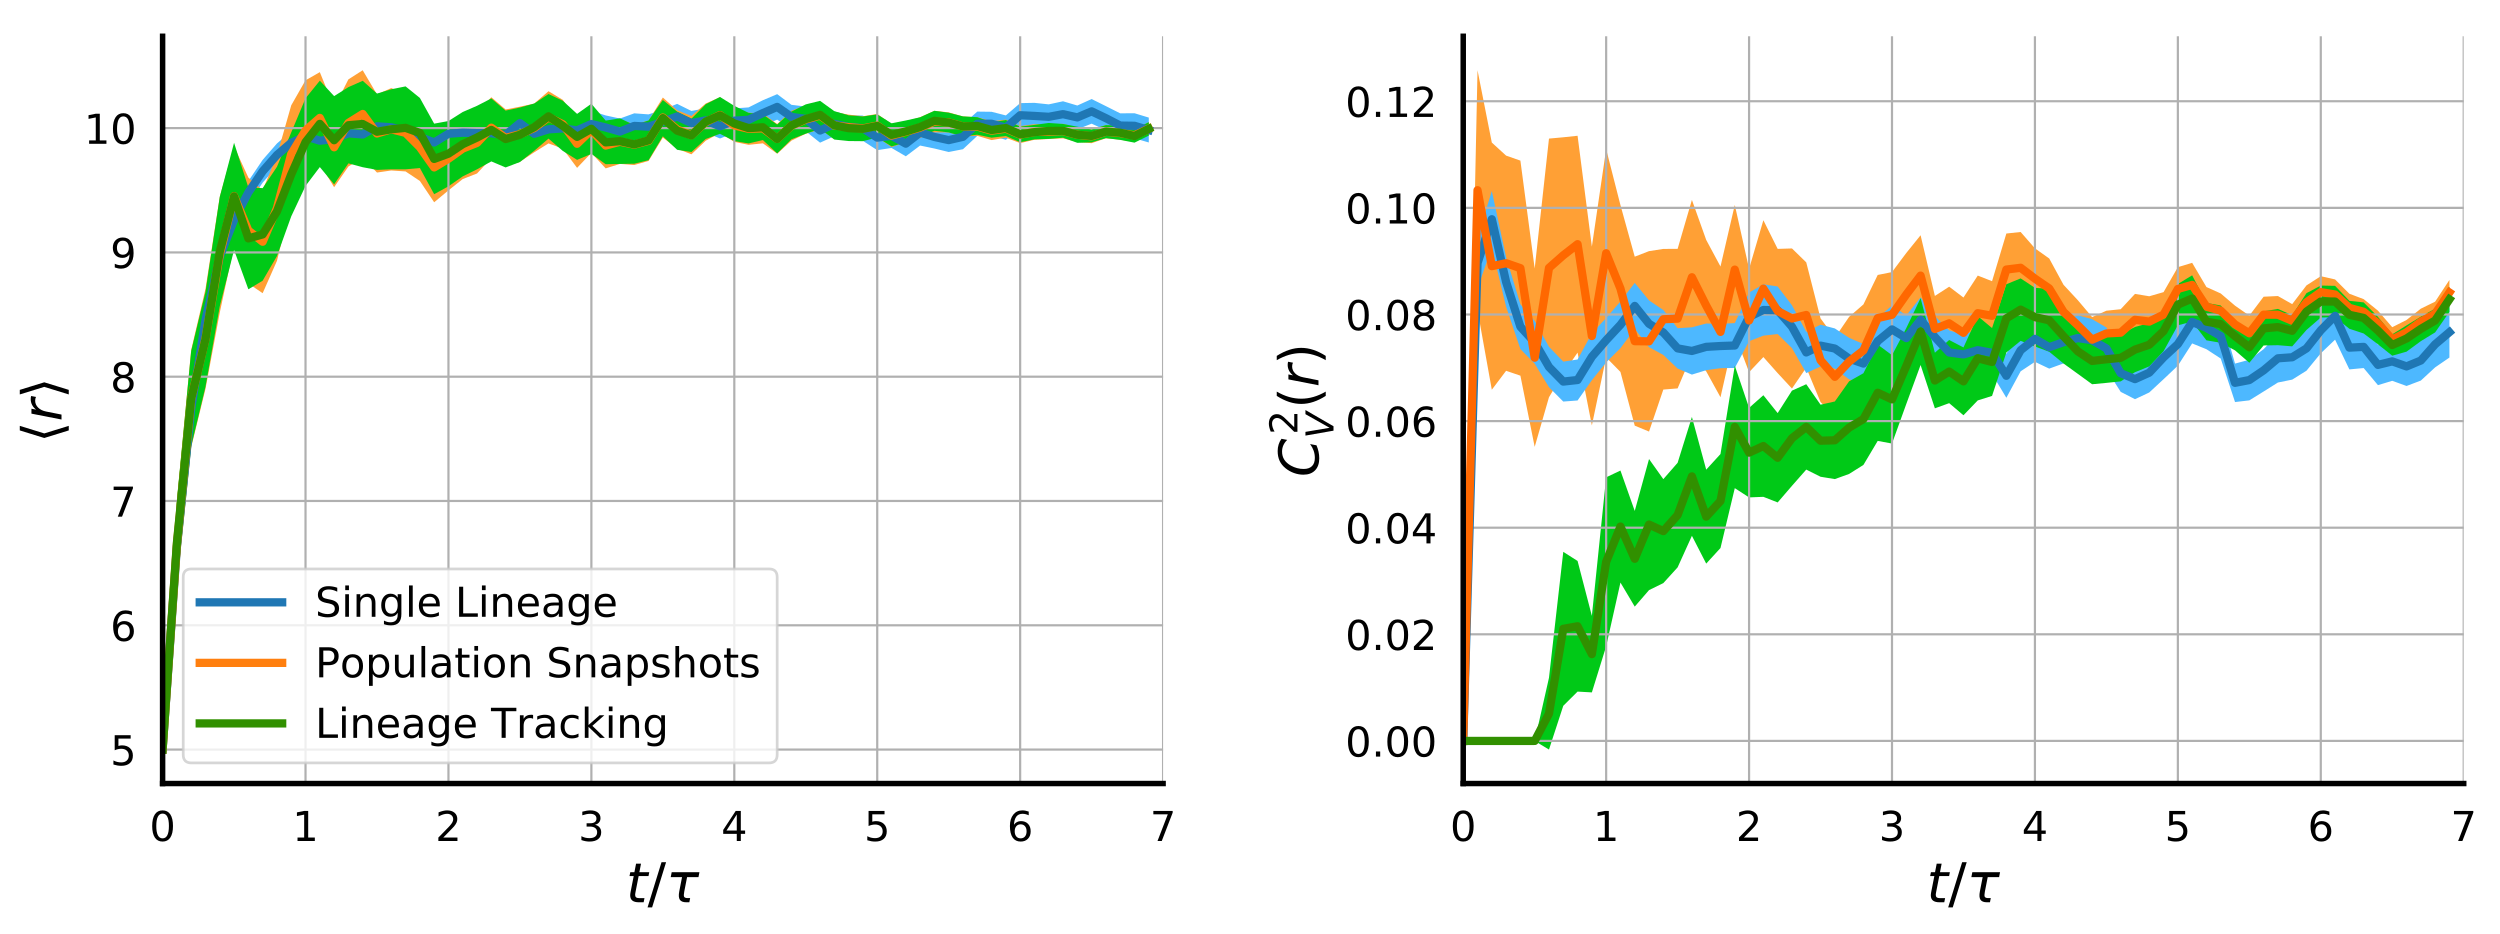 <?xml version="1.0" encoding="utf-8" standalone="no"?>
<!DOCTYPE svg PUBLIC "-//W3C//DTD SVG 1.1//EN"
  "http://www.w3.org/Graphics/SVG/1.1/DTD/svg11.dtd">
<!-- Created with matplotlib (http://matplotlib.org/) -->
<svg height="339.573pt" version="1.1" viewBox="0 0 909.344 339.573" width="909.344pt" xmlns="http://www.w3.org/2000/svg" xmlns:xlink="http://www.w3.org/1999/xlink">
 <defs>
  <style type="text/css">
*{stroke-linecap:butt;stroke-linejoin:round;}
  </style>
 </defs>
 <g id="figure_1">
  <g id="patch_1">
   <path d="M 0 339.573 
L 909.344 339.573 
L 909.344 0 
L 0 0 
z
" style="fill:#ffffff;"/>
  </g>
  <g id="axes_1">
   <g id="patch_2">
    <path d="M 59.144 285 
L 423.057 285 
L 423.057 13.2 
L 59.144 13.2 
z
" style="fill:#ffffff;"/>
   </g>
   <g id="PolyCollection_1">
    <defs>
     <path d="M 59.144 -66.928 
L 59.144 -66.928 
L 64.343 -137.501 
L 69.541 -186.975 
L 74.74 -218.931 
L 79.939 -242.029 
L 85.138 -255.318 
L 90.336 -265.425 
L 95.535 -273.129 
L 100.734 -279.011 
L 105.933 -283.368 
L 111.131 -285.434 
L 116.33 -283.505 
L 121.529 -284.505 
L 126.728 -286.501 
L 131.926 -286.128 
L 137.125 -288.995 
L 142.324 -288.736 
L 147.523 -287.522 
L 152.721 -285.174 
L 157.92 -283.481 
L 163.119 -286.458 
L 168.318 -286.578 
L 173.516 -286.406 
L 178.715 -286.649 
L 183.914 -285.886 
L 189.113 -290.282 
L 194.311 -286.658 
L 199.51 -288.096 
L 204.709 -288.564 
L 209.908 -287.5 
L 215.106 -289.667 
L 220.305 -288.816 
L 225.504 -286.984 
L 230.703 -289.192 
L 235.902 -289.041 
L 241.1 -290.902 
L 246.299 -292.641 
L 251.498 -290.403 
L 256.697 -291.378 
L 261.895 -289.197 
L 267.094 -291.216 
L 272.293 -291.51 
L 277.492 -293.761 
L 282.69 -296.053 
L 287.889 -292.67 
L 293.088 -291.817 
L 298.287 -287.678 
L 303.485 -290.033 
L 308.684 -289.134 
L 313.883 -288.335 
L 319.082 -284.958 
L 324.28 -285.752 
L 329.479 -282.726 
L 334.678 -286.634 
L 339.877 -285.554 
L 345.075 -284.286 
L 350.274 -285.297 
L 355.473 -290.142 
L 360.672 -290.222 
L 365.87 -288.708 
L 371.069 -293.266 
L 376.268 -292.64 
L 381.467 -292.558 
L 386.665 -293.375 
L 391.864 -292.544 
L 397.063 -294.59 
L 402.262 -292.21 
L 407.461 -289.444 
L 412.659 -289.255 
L 417.858 -287.75 
L 417.858 -296.801 
L 417.858 -296.801 
L 412.659 -298.384 
L 407.461 -298.347 
L 402.262 -300.967 
L 397.063 -303.551 
L 391.864 -301.189 
L 386.665 -302.735 
L 381.467 -301.611 
L 376.268 -302.164 
L 371.069 -302.062 
L 365.87 -297.588 
L 360.672 -298.911 
L 355.473 -298.981 
L 350.274 -294.324 
L 345.075 -292.936 
L 339.877 -293.961 
L 334.678 -296.073 
L 329.479 -291.908 
L 324.28 -294.602 
L 319.082 -294.058 
L 313.883 -297.53 
L 308.684 -297.658 
L 303.485 -299.016 
L 298.287 -296.51 
L 293.088 -300.816 
L 287.889 -301.444 
L 282.69 -305.326 
L 277.492 -303.119 
L 272.293 -300.508 
L 267.094 -300.145 
L 261.895 -298.055 
L 256.697 -300.176 
L 251.498 -299.212 
L 246.299 -301.792 
L 241.1 -299.665 
L 235.902 -297.969 
L 230.703 -298.352 
L 225.504 -296.46 
L 220.305 -297.59 
L 215.106 -299.254 
L 209.908 -296.797 
L 204.709 -297.176 
L 199.51 -296.947 
L 194.311 -295.174 
L 189.113 -299.315 
L 183.914 -295.18 
L 178.715 -295.564 
L 173.516 -295.894 
L 168.318 -296.032 
L 163.119 -295.388 
L 157.92 -292.033 
L 152.721 -294.354 
L 147.523 -296.46 
L 142.324 -297.821 
L 137.125 -298.259 
L 131.926 -295.166 
L 126.728 -295.672 
L 121.529 -293.451 
L 116.33 -293.273 
L 111.131 -294.68 
L 105.933 -291.902 
L 100.734 -287.376 
L 95.535 -281.413 
L 90.336 -273.702 
L 85.138 -263.886 
L 79.939 -250.338 
L 74.74 -227.271 
L 69.541 -194.969 
L 64.343 -143.935 
L 59.144 -66.928 
z
" id="mc83d48958e"/>
    </defs>
    <g clip-path="url(#p9940418529)">
     <use style="fill:#4db8ff;" x="0" xlink:href="#mc83d48958e" y="339.573"/>
    </g>
   </g>
   <g id="PolyCollection_2">
    <defs>
     <path d="M 59.144 -66.928 
L 59.144 -66.928 
L 64.343 -125.756 
L 69.541 -176.863 
L 74.74 -198.111 
L 79.939 -225.87 
L 85.138 -250.148 
L 90.336 -236.469 
L 95.535 -232.927 
L 100.734 -244.682 
L 105.933 -265.899 
L 111.131 -273.926 
L 116.33 -280.031 
L 121.529 -271.481 
L 126.728 -279.009 
L 131.926 -282.205 
L 137.125 -276.813 
L 142.324 -277.566 
L 147.523 -277.215 
L 152.721 -273.754 
L 157.92 -265.999 
L 163.119 -270.333 
L 168.318 -274.444 
L 173.516 -276.472 
L 178.715 -282.058 
L 183.914 -279.045 
L 189.113 -280.727 
L 194.311 -284.174 
L 199.51 -287.411 
L 204.709 -285.494 
L 209.908 -278.511 
L 215.106 -283.965 
L 220.305 -278.321 
L 225.504 -279.953 
L 230.703 -279.551 
L 235.902 -281.024 
L 241.1 -289.55 
L 246.299 -285.466 
L 251.498 -283.447 
L 256.697 -288.386 
L 261.895 -291.212 
L 267.094 -287.979 
L 272.293 -286.893 
L 277.492 -287.443 
L 282.69 -283.659 
L 287.889 -288.424 
L 293.088 -290.939 
L 298.287 -292.485 
L 303.485 -289.033 
L 308.684 -288.774 
L 313.883 -288.438 
L 319.082 -289.661 
L 324.28 -286.042 
L 329.479 -287.888 
L 334.678 -289.388 
L 339.877 -291.439 
L 345.075 -291.397 
L 350.274 -289.941 
L 355.473 -290.171 
L 360.672 -288.619 
L 365.87 -289.495 
L 371.069 -287.513 
L 376.268 -288.732 
L 381.467 -289.013 
L 386.665 -289.25 
L 391.864 -287.959 
L 397.063 -287.491 
L 402.262 -289.27 
L 407.461 -288.768 
L 412.659 -288.009 
L 417.858 -290.402 
L 417.858 -295.1 
L 417.858 -295.1 
L 412.659 -292.639 
L 407.461 -293.586 
L 402.262 -294.08 
L 397.063 -292.472 
L 391.864 -293.178 
L 386.665 -294.533 
L 381.467 -294.385 
L 376.268 -294.409 
L 371.069 -293.697 
L 365.87 -296.071 
L 360.672 -295.461 
L 355.473 -296.911 
L 350.274 -297.221 
L 345.075 -298.694 
L 339.877 -299.25 
L 334.678 -296.934 
L 329.479 -295.375 
L 324.28 -294.484 
L 319.082 -298.121 
L 313.883 -297.295 
L 308.684 -297.88 
L 303.485 -298.844 
L 298.287 -302.579 
L 293.088 -301.306 
L 287.889 -299.294 
L 282.69 -294.464 
L 277.492 -298.334 
L 272.293 -298.581 
L 267.094 -299.883 
L 261.895 -304.224 
L 256.697 -301.93 
L 251.498 -297.408 
L 246.299 -299.471 
L 241.1 -304.099 
L 235.902 -295.693 
L 230.703 -294.394 
L 225.504 -296.068 
L 220.305 -294.948 
L 215.106 -300.53 
L 209.908 -296.058 
L 204.709 -303.26 
L 199.51 -306.396 
L 194.311 -301.903 
L 189.113 -300.771 
L 183.914 -299.756 
L 178.715 -304.204 
L 173.516 -298.721 
L 168.318 -296.614 
L 163.119 -293.303 
L 157.92 -291.358 
L 152.721 -298.316 
L 147.523 -305.293 
L 142.324 -307.537 
L 137.125 -305.236 
L 131.926 -314.019 
L 126.728 -310.709 
L 121.529 -300.519 
L 116.33 -313.331 
L 111.131 -310.36 
L 105.933 -301.261 
L 100.734 -283.012 
L 95.535 -270.373 
L 90.336 -274.983 
L 85.138 -286.287 
L 79.939 -268.011 
L 74.74 -234.501 
L 69.541 -212.303 
L 64.343 -157.391 
L 59.144 -66.928 
z
" id="me34519d7c0"/>
    </defs>
    <g clip-path="url(#p9940418529)">
     <use style="fill:#ffa035;" x="0" xlink:href="#me34519d7c0" y="339.573"/>
    </g>
   </g>
   <g id="PolyCollection_3">
    <defs>
     <path d="M 59.144 -66.928 
L 59.144 -66.928 
L 64.343 -126.466 
L 69.541 -177.23 
L 74.74 -198.88 
L 79.939 -228.179 
L 85.138 -248.647 
L 90.336 -234.349 
L 95.535 -237.47 
L 100.734 -246.422 
L 105.933 -260.873 
L 111.131 -271.937 
L 116.33 -278.805 
L 121.529 -272.532 
L 126.728 -280.156 
L 131.926 -278.749 
L 137.125 -277.772 
L 142.324 -277.991 
L 147.523 -277.985 
L 152.721 -278.462 
L 157.92 -268.937 
L 163.119 -271.801 
L 168.318 -275.425 
L 173.516 -277.987 
L 178.715 -280.863 
L 183.914 -278.665 
L 189.113 -280.639 
L 194.311 -284.72 
L 199.51 -289.155 
L 204.709 -284.675 
L 209.908 -281.42 
L 215.106 -283.601 
L 220.305 -279.843 
L 225.504 -279.94 
L 230.703 -280.027 
L 235.902 -281.309 
L 241.1 -290.006 
L 246.299 -285.091 
L 251.498 -284.266 
L 256.697 -289.03 
L 261.895 -290.903 
L 267.094 -288.249 
L 272.293 -287.404 
L 277.492 -288.629 
L 282.69 -283.78 
L 287.889 -288.902 
L 293.088 -290.95 
L 298.287 -292.699 
L 303.485 -288.809 
L 308.684 -288.271 
L 313.883 -288.215 
L 319.082 -289.584 
L 324.28 -286.322 
L 329.479 -287.777 
L 334.678 -289.824 
L 339.877 -291.999 
L 345.075 -291.409 
L 350.274 -289.933 
L 355.473 -290.576 
L 360.672 -289.494 
L 365.87 -290.092 
L 371.069 -287.847 
L 376.268 -288.875 
L 381.467 -289.049 
L 386.665 -289.491 
L 391.864 -287.626 
L 397.063 -287.792 
L 402.262 -289.325 
L 407.461 -288.696 
L 412.659 -287.684 
L 417.858 -290.244 
L 417.858 -295.134 
L 417.858 -295.134 
L 412.659 -292.492 
L 407.461 -293.883 
L 402.262 -294.061 
L 397.063 -292.461 
L 391.864 -293.495 
L 386.665 -294.484 
L 381.467 -294.847 
L 376.268 -294.137 
L 371.069 -293.516 
L 365.87 -295.912 
L 360.672 -295.072 
L 355.473 -296.955 
L 350.274 -297.231 
L 345.075 -298.582 
L 339.877 -299.272 
L 334.678 -296.911 
L 329.479 -295.752 
L 324.28 -294.718 
L 319.082 -297.967 
L 313.883 -297.212 
L 308.684 -297.63 
L 303.485 -299.133 
L 298.287 -302.894 
L 293.088 -301.608 
L 287.889 -298.985 
L 282.69 -294.263 
L 277.492 -297.936 
L 272.293 -298.525 
L 267.094 -301.067 
L 261.895 -304.299 
L 256.697 -301.66 
L 251.498 -296.394 
L 246.299 -298.977 
L 241.1 -303.202 
L 235.902 -295.744 
L 230.703 -294.077 
L 225.504 -296.535 
L 220.305 -295.716 
L 215.106 -301.845 
L 209.908 -298.152 
L 204.709 -302.918 
L 199.51 -305.372 
L 194.311 -301.914 
L 189.113 -300.464 
L 183.914 -299.334 
L 178.715 -303.772 
L 173.516 -301.09 
L 168.318 -298.837 
L 163.119 -295.548 
L 157.92 -294.597 
L 152.721 -303.952 
L 147.523 -308.151 
L 142.324 -307.101 
L 137.125 -305.535 
L 131.926 -310.187 
L 126.728 -307.882 
L 121.529 -304.617 
L 116.33 -310.229 
L 111.131 -303.809 
L 105.933 -291.411 
L 100.734 -278.891 
L 95.535 -271.143 
L 90.336 -271.364 
L 85.138 -287.646 
L 79.939 -267.957 
L 74.74 -233.397 
L 69.541 -211.883 
L 64.343 -157.701 
L 59.144 -66.928 
z
" id="mab8a59ccde"/>
    </defs>
    <g clip-path="url(#p9940418529)">
     <use style="fill:#00c917;" x="0" xlink:href="#mab8a59ccde" y="339.573"/>
    </g>
   </g>
   <g id="matplotlib.axis_1">
    <g id="xtick_1">
     <g id="line2d_1">
      <path clip-path="url(#p9940418529)" d="M 59.144 285 
L 59.144 13.2 
" style="fill:none;stroke:#b0b0b0;stroke-linecap:square;stroke-width:0.8;"/>
     </g>
     <g id="line2d_2">
      <defs>
       <path d="M 0 0 
L 0 6 
" id="m6dcc7e41ab"/>
      </defs>
      <g>
       <use x="59.144" xlink:href="#m6dcc7e41ab" y="285"/>
      </g>
     </g>
     <g id="text_1">
      <!-- 0 -->
      <defs>
       <path d="M 31.781 66.406 
Q 24.172 66.406 20.328 58.906 
Q 16.5 51.422 16.5 36.375 
Q 16.5 21.391 20.328 13.891 
Q 24.172 6.391 31.781 6.391 
Q 39.453 6.391 43.281 13.891 
Q 47.125 21.391 47.125 36.375 
Q 47.125 51.422 43.281 58.906 
Q 39.453 66.406 31.781 66.406 
z
M 31.781 74.219 
Q 44.047 74.219 50.516 64.516 
Q 56.984 54.828 56.984 36.375 
Q 56.984 17.969 50.516 8.266 
Q 44.047 -1.422 31.781 -1.422 
Q 19.531 -1.422 13.062 8.266 
Q 6.594 17.969 6.594 36.375 
Q 6.594 54.828 13.062 64.516 
Q 19.531 74.219 31.781 74.219 
z
" id="DejaVuSans-30"/>
      </defs>
      <g transform="translate(54.372 305.898)scale(0.15 -0.15)">
       <use xlink:href="#DejaVuSans-30"/>
      </g>
     </g>
    </g>
    <g id="xtick_2">
     <g id="line2d_3">
      <path clip-path="url(#p9940418529)" d="M 111.131 285 
L 111.131 13.2 
" style="fill:none;stroke:#b0b0b0;stroke-linecap:square;stroke-width:0.8;"/>
     </g>
     <g id="line2d_4">
      <g>
       <use x="111.131" xlink:href="#m6dcc7e41ab" y="285"/>
      </g>
     </g>
     <g id="text_2">
      <!-- 1 -->
      <defs>
       <path d="M 12.406 8.297 
L 28.516 8.297 
L 28.516 63.922 
L 10.984 60.406 
L 10.984 69.391 
L 28.422 72.906 
L 38.281 72.906 
L 38.281 8.297 
L 54.391 8.297 
L 54.391 0 
L 12.406 0 
z
" id="DejaVuSans-31"/>
      </defs>
      <g transform="translate(106.359 305.898)scale(0.15 -0.15)">
       <use xlink:href="#DejaVuSans-31"/>
      </g>
     </g>
    </g>
    <g id="xtick_3">
     <g id="line2d_5">
      <path clip-path="url(#p9940418529)" d="M 163.119 285 
L 163.119 13.2 
" style="fill:none;stroke:#b0b0b0;stroke-linecap:square;stroke-width:0.8;"/>
     </g>
     <g id="line2d_6">
      <g>
       <use x="163.119" xlink:href="#m6dcc7e41ab" y="285"/>
      </g>
     </g>
     <g id="text_3">
      <!-- 2 -->
      <defs>
       <path d="M 19.188 8.297 
L 53.609 8.297 
L 53.609 0 
L 7.328 0 
L 7.328 8.297 
Q 12.938 14.109 22.625 23.891 
Q 32.328 33.688 34.812 36.531 
Q 39.547 41.844 41.422 45.531 
Q 43.312 49.219 43.312 52.781 
Q 43.312 58.594 39.234 62.25 
Q 35.156 65.922 28.609 65.922 
Q 23.969 65.922 18.812 64.312 
Q 13.672 62.703 7.812 59.422 
L 7.812 69.391 
Q 13.766 71.781 18.938 73 
Q 24.125 74.219 28.422 74.219 
Q 39.75 74.219 46.484 68.547 
Q 53.219 62.891 53.219 53.422 
Q 53.219 48.922 51.531 44.891 
Q 49.859 40.875 45.406 35.406 
Q 44.188 33.984 37.641 27.219 
Q 31.109 20.453 19.188 8.297 
z
" id="DejaVuSans-32"/>
      </defs>
      <g transform="translate(158.347 305.898)scale(0.15 -0.15)">
       <use xlink:href="#DejaVuSans-32"/>
      </g>
     </g>
    </g>
    <g id="xtick_4">
     <g id="line2d_7">
      <path clip-path="url(#p9940418529)" d="M 215.106 285 
L 215.106 13.2 
" style="fill:none;stroke:#b0b0b0;stroke-linecap:square;stroke-width:0.8;"/>
     </g>
     <g id="line2d_8">
      <g>
       <use x="215.106" xlink:href="#m6dcc7e41ab" y="285"/>
      </g>
     </g>
     <g id="text_4">
      <!-- 3 -->
      <defs>
       <path d="M 40.578 39.312 
Q 47.656 37.797 51.625 33 
Q 55.609 28.219 55.609 21.188 
Q 55.609 10.406 48.188 4.484 
Q 40.766 -1.422 27.094 -1.422 
Q 22.516 -1.422 17.656 -0.516 
Q 12.797 0.391 7.625 2.203 
L 7.625 11.719 
Q 11.719 9.328 16.594 8.109 
Q 21.484 6.891 26.812 6.891 
Q 36.078 6.891 40.938 10.547 
Q 45.797 14.203 45.797 21.188 
Q 45.797 27.641 41.281 31.266 
Q 36.766 34.906 28.719 34.906 
L 20.219 34.906 
L 20.219 43.016 
L 29.109 43.016 
Q 36.375 43.016 40.234 45.922 
Q 44.094 48.828 44.094 54.297 
Q 44.094 59.906 40.109 62.906 
Q 36.141 65.922 28.719 65.922 
Q 24.656 65.922 20.016 65.031 
Q 15.375 64.156 9.812 62.312 
L 9.812 71.094 
Q 15.438 72.656 20.344 73.438 
Q 25.25 74.219 29.594 74.219 
Q 40.828 74.219 47.359 69.109 
Q 53.906 64.016 53.906 55.328 
Q 53.906 49.266 50.438 45.094 
Q 46.969 40.922 40.578 39.312 
z
" id="DejaVuSans-33"/>
      </defs>
      <g transform="translate(210.335 305.898)scale(0.15 -0.15)">
       <use xlink:href="#DejaVuSans-33"/>
      </g>
     </g>
    </g>
    <g id="xtick_5">
     <g id="line2d_9">
      <path clip-path="url(#p9940418529)" d="M 267.094 285 
L 267.094 13.2 
" style="fill:none;stroke:#b0b0b0;stroke-linecap:square;stroke-width:0.8;"/>
     </g>
     <g id="line2d_10">
      <g>
       <use x="267.094" xlink:href="#m6dcc7e41ab" y="285"/>
      </g>
     </g>
     <g id="text_5">
      <!-- 4 -->
      <defs>
       <path d="M 37.797 64.312 
L 12.891 25.391 
L 37.797 25.391 
z
M 35.203 72.906 
L 47.609 72.906 
L 47.609 25.391 
L 58.016 25.391 
L 58.016 17.188 
L 47.609 17.188 
L 47.609 0 
L 37.797 0 
L 37.797 17.188 
L 4.891 17.188 
L 4.891 26.703 
z
" id="DejaVuSans-34"/>
      </defs>
      <g transform="translate(262.322 305.898)scale(0.15 -0.15)">
       <use xlink:href="#DejaVuSans-34"/>
      </g>
     </g>
    </g>
    <g id="xtick_6">
     <g id="line2d_11">
      <path clip-path="url(#p9940418529)" d="M 319.082 285 
L 319.082 13.2 
" style="fill:none;stroke:#b0b0b0;stroke-linecap:square;stroke-width:0.8;"/>
     </g>
     <g id="line2d_12">
      <g>
       <use x="319.082" xlink:href="#m6dcc7e41ab" y="285"/>
      </g>
     </g>
     <g id="text_6">
      <!-- 5 -->
      <defs>
       <path d="M 10.797 72.906 
L 49.516 72.906 
L 49.516 64.594 
L 19.828 64.594 
L 19.828 46.734 
Q 21.969 47.469 24.109 47.828 
Q 26.266 48.188 28.422 48.188 
Q 40.625 48.188 47.75 41.5 
Q 54.891 34.812 54.891 23.391 
Q 54.891 11.625 47.562 5.094 
Q 40.234 -1.422 26.906 -1.422 
Q 22.312 -1.422 17.547 -0.641 
Q 12.797 0.141 7.719 1.703 
L 7.719 11.625 
Q 12.109 9.234 16.797 8.062 
Q 21.484 6.891 26.703 6.891 
Q 35.156 6.891 40.078 11.328 
Q 45.016 15.766 45.016 23.391 
Q 45.016 31 40.078 35.438 
Q 35.156 39.891 26.703 39.891 
Q 22.75 39.891 18.812 39.016 
Q 14.891 38.141 10.797 36.281 
z
" id="DejaVuSans-35"/>
      </defs>
      <g transform="translate(314.31 305.898)scale(0.15 -0.15)">
       <use xlink:href="#DejaVuSans-35"/>
      </g>
     </g>
    </g>
    <g id="xtick_7">
     <g id="line2d_13">
      <path clip-path="url(#p9940418529)" d="M 371.069 285 
L 371.069 13.2 
" style="fill:none;stroke:#b0b0b0;stroke-linecap:square;stroke-width:0.8;"/>
     </g>
     <g id="line2d_14">
      <g>
       <use x="371.069" xlink:href="#m6dcc7e41ab" y="285"/>
      </g>
     </g>
     <g id="text_7">
      <!-- 6 -->
      <defs>
       <path d="M 33.016 40.375 
Q 26.375 40.375 22.484 35.828 
Q 18.609 31.297 18.609 23.391 
Q 18.609 15.531 22.484 10.953 
Q 26.375 6.391 33.016 6.391 
Q 39.656 6.391 43.531 10.953 
Q 47.406 15.531 47.406 23.391 
Q 47.406 31.297 43.531 35.828 
Q 39.656 40.375 33.016 40.375 
z
M 52.594 71.297 
L 52.594 62.312 
Q 48.875 64.062 45.094 64.984 
Q 41.312 65.922 37.594 65.922 
Q 27.828 65.922 22.672 59.328 
Q 17.531 52.734 16.797 39.406 
Q 19.672 43.656 24.016 45.922 
Q 28.375 48.188 33.594 48.188 
Q 44.578 48.188 50.953 41.516 
Q 57.328 34.859 57.328 23.391 
Q 57.328 12.156 50.688 5.359 
Q 44.047 -1.422 33.016 -1.422 
Q 20.359 -1.422 13.672 8.266 
Q 6.984 17.969 6.984 36.375 
Q 6.984 53.656 15.188 63.938 
Q 23.391 74.219 37.203 74.219 
Q 40.922 74.219 44.703 73.484 
Q 48.484 72.75 52.594 71.297 
z
" id="DejaVuSans-36"/>
      </defs>
      <g transform="translate(366.297 305.898)scale(0.15 -0.15)">
       <use xlink:href="#DejaVuSans-36"/>
      </g>
     </g>
    </g>
    <g id="xtick_8">
     <g id="line2d_15">
      <path clip-path="url(#p9940418529)" d="M 423.057 285 
L 423.057 13.2 
" style="fill:none;stroke:#b0b0b0;stroke-linecap:square;stroke-width:0.8;"/>
     </g>
     <g id="line2d_16">
      <g>
       <use x="423.057" xlink:href="#m6dcc7e41ab" y="285"/>
      </g>
     </g>
     <g id="text_8">
      <!-- 7 -->
      <defs>
       <path d="M 8.203 72.906 
L 55.078 72.906 
L 55.078 68.703 
L 28.609 0 
L 18.312 0 
L 43.219 64.594 
L 8.203 64.594 
z
" id="DejaVuSans-37"/>
      </defs>
      <g transform="translate(418.285 305.898)scale(0.15 -0.15)">
       <use xlink:href="#DejaVuSans-37"/>
      </g>
     </g>
    </g>
    <g id="text_9">
     <!-- $t/\tau$ -->
     <defs>
      <path d="M 42.281 54.688 
L 40.922 47.703 
L 23 47.703 
L 17.188 18.016 
Q 16.891 16.359 16.75 15.234 
Q 16.609 14.109 16.609 13.484 
Q 16.609 10.359 18.484 8.938 
Q 20.359 7.516 24.516 7.516 
L 33.594 7.516 
L 32.078 0 
L 23.484 0 
Q 15.484 0 11.547 3.125 
Q 7.625 6.25 7.625 12.594 
Q 7.625 13.719 7.766 15.062 
Q 7.906 16.406 8.203 18.016 
L 14.016 47.703 
L 6.391 47.703 
L 7.812 54.688 
L 15.281 54.688 
L 18.312 70.219 
L 27.297 70.219 
L 24.312 54.688 
z
" id="DejaVuSans-Oblique-74"/>
      <path d="M 25.391 72.906 
L 33.688 72.906 
L 8.297 -9.281 
L 0 -9.281 
z
" id="DejaVuSans-2f"/>
      <path d="M 32.859 9.969 
Q 34.188 7.625 39.453 7.625 
L 43.75 7.625 
L 42.281 0 
L 36.922 0 
Q 28.125 0 25 4.688 
Q 21.922 9.469 23.969 19.828 
L 29 45.703 
L 8.453 45.703 
L 10.203 54.688 
L 60.641 54.688 
L 58.891 45.703 
L 38.188 45.703 
L 33.016 19.281 
Q 31.641 12.203 32.859 9.969 
z
" id="DejaVuSans-Oblique-3c4"/>
     </defs>
     <g transform="translate(227.7 328.214)scale(0.2 -0.2)">
      <use transform="translate(0 0.094)" xlink:href="#DejaVuSans-Oblique-74"/>
      <use transform="translate(39.209 0.094)" xlink:href="#DejaVuSans-2f"/>
      <use transform="translate(72.9 0.094)" xlink:href="#DejaVuSans-Oblique-3c4"/>
     </g>
    </g>
   </g>
   <g id="matplotlib.axis_2">
    <g id="ytick_1">
     <g id="line2d_17">
      <path clip-path="url(#p9940418529)" d="M 59.144 272.645 
L 423.057 272.645 
" style="fill:none;stroke:#b0b0b0;stroke-linecap:square;stroke-width:0.8;"/>
     </g>
     <g id="line2d_18">
      <defs>
       <path d="M 0 0 
L -6 0 
" id="mee51a1f99a"/>
      </defs>
      <g>
       <use x="59.144" xlink:href="#mee51a1f99a" y="272.645"/>
      </g>
     </g>
     <g id="text_10">
      <!-- 5 -->
      <g transform="translate(40.1 278.344)scale(0.15 -0.15)">
       <use xlink:href="#DejaVuSans-35"/>
      </g>
     </g>
    </g>
    <g id="ytick_2">
     <g id="line2d_19">
      <path clip-path="url(#p9940418529)" d="M 59.144 227.437 
L 423.057 227.437 
" style="fill:none;stroke:#b0b0b0;stroke-linecap:square;stroke-width:0.8;"/>
     </g>
     <g id="line2d_20">
      <g>
       <use x="59.144" xlink:href="#mee51a1f99a" y="227.437"/>
      </g>
     </g>
     <g id="text_11">
      <!-- 6 -->
      <g transform="translate(40.1 233.136)scale(0.15 -0.15)">
       <use xlink:href="#DejaVuSans-36"/>
      </g>
     </g>
    </g>
    <g id="ytick_3">
     <g id="line2d_21">
      <path clip-path="url(#p9940418529)" d="M 59.144 182.229 
L 423.057 182.229 
" style="fill:none;stroke:#b0b0b0;stroke-linecap:square;stroke-width:0.8;"/>
     </g>
     <g id="line2d_22">
      <g>
       <use x="59.144" xlink:href="#mee51a1f99a" y="182.229"/>
      </g>
     </g>
     <g id="text_12">
      <!-- 7 -->
      <g transform="translate(40.1 187.928)scale(0.15 -0.15)">
       <use xlink:href="#DejaVuSans-37"/>
      </g>
     </g>
    </g>
    <g id="ytick_4">
     <g id="line2d_23">
      <path clip-path="url(#p9940418529)" d="M 59.144 137.021 
L 423.057 137.021 
" style="fill:none;stroke:#b0b0b0;stroke-linecap:square;stroke-width:0.8;"/>
     </g>
     <g id="line2d_24">
      <g>
       <use x="59.144" xlink:href="#mee51a1f99a" y="137.021"/>
      </g>
     </g>
     <g id="text_13">
      <!-- 8 -->
      <defs>
       <path d="M 31.781 34.625 
Q 24.75 34.625 20.719 30.859 
Q 16.703 27.094 16.703 20.516 
Q 16.703 13.922 20.719 10.156 
Q 24.75 6.391 31.781 6.391 
Q 38.812 6.391 42.859 10.172 
Q 46.922 13.969 46.922 20.516 
Q 46.922 27.094 42.891 30.859 
Q 38.875 34.625 31.781 34.625 
z
M 21.922 38.812 
Q 15.578 40.375 12.031 44.719 
Q 8.5 49.078 8.5 55.328 
Q 8.5 64.062 14.719 69.141 
Q 20.953 74.219 31.781 74.219 
Q 42.672 74.219 48.875 69.141 
Q 55.078 64.062 55.078 55.328 
Q 55.078 49.078 51.531 44.719 
Q 48 40.375 41.703 38.812 
Q 48.828 37.156 52.797 32.312 
Q 56.781 27.484 56.781 20.516 
Q 56.781 9.906 50.312 4.234 
Q 43.844 -1.422 31.781 -1.422 
Q 19.734 -1.422 13.25 4.234 
Q 6.781 9.906 6.781 20.516 
Q 6.781 27.484 10.781 32.312 
Q 14.797 37.156 21.922 38.812 
z
M 18.312 54.391 
Q 18.312 48.734 21.844 45.562 
Q 25.391 42.391 31.781 42.391 
Q 38.141 42.391 41.719 45.562 
Q 45.312 48.734 45.312 54.391 
Q 45.312 60.062 41.719 63.234 
Q 38.141 66.406 31.781 66.406 
Q 25.391 66.406 21.844 63.234 
Q 18.312 60.062 18.312 54.391 
z
" id="DejaVuSans-38"/>
      </defs>
      <g transform="translate(40.1 142.72)scale(0.15 -0.15)">
       <use xlink:href="#DejaVuSans-38"/>
      </g>
     </g>
    </g>
    <g id="ytick_5">
     <g id="line2d_25">
      <path clip-path="url(#p9940418529)" d="M 59.144 91.813 
L 423.057 91.813 
" style="fill:none;stroke:#b0b0b0;stroke-linecap:square;stroke-width:0.8;"/>
     </g>
     <g id="line2d_26">
      <g>
       <use x="59.144" xlink:href="#mee51a1f99a" y="91.813"/>
      </g>
     </g>
     <g id="text_14">
      <!-- 9 -->
      <defs>
       <path d="M 10.984 1.516 
L 10.984 10.5 
Q 14.703 8.734 18.5 7.812 
Q 22.312 6.891 25.984 6.891 
Q 35.75 6.891 40.891 13.453 
Q 46.047 20.016 46.781 33.406 
Q 43.953 29.203 39.594 26.953 
Q 35.25 24.703 29.984 24.703 
Q 19.047 24.703 12.672 31.312 
Q 6.297 37.938 6.297 49.422 
Q 6.297 60.641 12.938 67.422 
Q 19.578 74.219 30.609 74.219 
Q 43.266 74.219 49.922 64.516 
Q 56.594 54.828 56.594 36.375 
Q 56.594 19.141 48.406 8.859 
Q 40.234 -1.422 26.422 -1.422 
Q 22.703 -1.422 18.891 -0.688 
Q 15.094 0.047 10.984 1.516 
z
M 30.609 32.422 
Q 37.25 32.422 41.125 36.953 
Q 45.016 41.5 45.016 49.422 
Q 45.016 57.281 41.125 61.844 
Q 37.25 66.406 30.609 66.406 
Q 23.969 66.406 20.094 61.844 
Q 16.219 57.281 16.219 49.422 
Q 16.219 41.5 20.094 36.953 
Q 23.969 32.422 30.609 32.422 
z
" id="DejaVuSans-39"/>
      </defs>
      <g transform="translate(40.1 97.512)scale(0.15 -0.15)">
       <use xlink:href="#DejaVuSans-39"/>
      </g>
     </g>
    </g>
    <g id="ytick_6">
     <g id="line2d_27">
      <path clip-path="url(#p9940418529)" d="M 59.144 46.605 
L 423.057 46.605 
" style="fill:none;stroke:#b0b0b0;stroke-linecap:square;stroke-width:0.8;"/>
     </g>
     <g id="line2d_28">
      <g>
       <use x="59.144" xlink:href="#mee51a1f99a" y="46.605"/>
      </g>
     </g>
     <g id="text_15">
      <!-- 10 -->
      <g transform="translate(30.556 52.304)scale(0.15 -0.15)">
       <use xlink:href="#DejaVuSans-31"/>
       <use x="63.623" xlink:href="#DejaVuSans-30"/>
      </g>
     </g>
    </g>
    <g id="text_16">
     <!-- $\langle r\rangle$ -->
     <defs>
      <path d="M 8.938 31.344 
L 22.703 75.875 
L 31 75.875 
L 17.234 31.344 
L 31 -13.188 
L 22.703 -13.188 
z
" id="DejaVuSans-27e8"/>
      <path d="M 44.578 46.391 
Q 43.219 47.125 41.453 47.516 
Q 39.703 47.906 37.703 47.906 
Q 30.516 47.906 25.141 42.453 
Q 19.781 37.016 18.016 27.875 
L 12.5 0 
L 3.516 0 
L 14.203 54.688 
L 23.188 54.688 
L 21.484 46.188 
Q 25.047 50.922 30 53.453 
Q 34.969 56 40.578 56 
Q 42.047 56 43.453 55.828 
Q 44.875 55.672 46.297 55.281 
z
" id="DejaVuSans-Oblique-72"/>
      <path d="M 30.078 31.344 
L 16.312 -13.188 
L 8.016 -13.188 
L 21.781 31.344 
L 8.016 75.875 
L 16.312 75.875 
z
" id="DejaVuSans-27e9"/>
     </defs>
     <g transform="translate(22.397 161.1)rotate(-90)scale(0.2 -0.2)">
      <use transform="translate(0 0.125)" xlink:href="#DejaVuSans-27e8"/>
      <use transform="translate(39.014 0.125)" xlink:href="#DejaVuSans-Oblique-72"/>
      <use transform="translate(80.127 0.125)" xlink:href="#DejaVuSans-27e9"/>
     </g>
    </g>
   </g>
   <g id="line2d_29">
    <path clip-path="url(#p9940418529)" d="M 59.144 272.645 
L 64.343 198.856 
L 69.541 148.601 
L 74.74 116.472 
L 79.939 93.39 
L 85.138 79.972 
L 90.336 70.01 
L 95.535 62.302 
L 100.734 56.38 
L 105.933 51.938 
L 111.131 49.516 
L 116.33 51.185 
L 121.529 50.595 
L 126.728 48.487 
L 131.926 48.927 
L 137.125 45.946 
L 142.324 46.295 
L 147.523 47.582 
L 152.721 49.81 
L 157.92 51.817 
L 163.119 48.651 
L 168.318 48.268 
L 173.516 48.423 
L 178.715 48.467 
L 183.914 49.04 
L 189.113 44.775 
L 194.311 48.658 
L 199.51 47.052 
L 204.709 46.703 
L 209.908 47.425 
L 215.106 45.113 
L 220.305 46.37 
L 225.504 47.851 
L 230.703 45.802 
L 235.902 46.068 
L 241.1 44.29 
L 246.299 42.357 
L 251.498 44.766 
L 256.697 43.797 
L 261.895 45.948 
L 267.094 43.893 
L 272.293 43.564 
L 277.492 41.133 
L 282.69 38.884 
L 287.889 42.516 
L 293.088 43.257 
L 298.287 47.479 
L 303.485 45.049 
L 308.684 46.178 
L 313.883 46.641 
L 319.082 50.065 
L 324.28 49.396 
L 329.479 52.257 
L 334.678 48.22 
L 339.877 49.816 
L 345.075 50.962 
L 350.274 49.763 
L 355.473 45.012 
L 360.672 45.007 
L 365.87 46.425 
L 371.069 41.91 
L 376.268 42.171 
L 381.467 42.489 
L 386.665 41.518 
L 391.864 42.707 
L 397.063 40.503 
L 402.262 42.985 
L 407.461 45.678 
L 412.659 45.754 
L 417.858 47.298 
" style="fill:none;stroke:#1f77b4;stroke-linecap:square;stroke-width:3;"/>
   </g>
   <g id="line2d_30">
    <path clip-path="url(#p9940418529)" d="M 59.144 272.645 
L 64.343 198 
L 69.541 144.99 
L 74.74 123.267 
L 79.939 92.633 
L 85.138 71.356 
L 90.336 83.847 
L 95.535 87.923 
L 100.734 75.727 
L 105.933 55.993 
L 111.131 47.431 
L 116.33 42.892 
L 121.529 53.573 
L 126.728 44.715 
L 131.926 41.462 
L 137.125 48.549 
L 142.324 47.022 
L 147.523 48.32 
L 152.721 53.538 
L 157.92 60.895 
L 163.119 57.755 
L 168.318 54.044 
L 173.516 51.977 
L 178.715 46.442 
L 183.914 50.173 
L 189.113 48.824 
L 194.311 46.535 
L 199.51 42.67 
L 204.709 45.197 
L 209.908 52.289 
L 215.106 47.326 
L 220.305 52.939 
L 225.504 51.563 
L 230.703 52.601 
L 235.902 51.215 
L 241.1 42.749 
L 246.299 47.105 
L 251.498 49.146 
L 256.697 44.415 
L 261.895 41.856 
L 267.094 45.643 
L 272.293 46.836 
L 277.492 46.685 
L 282.69 50.512 
L 287.889 45.715 
L 293.088 43.451 
L 298.287 42.041 
L 303.485 45.635 
L 308.684 46.247 
L 313.883 46.707 
L 319.082 45.682 
L 324.28 49.311 
L 329.479 47.942 
L 334.678 46.413 
L 339.877 44.229 
L 345.075 44.528 
L 350.274 45.992 
L 355.473 46.033 
L 360.672 47.534 
L 365.87 46.79 
L 371.069 48.968 
L 376.268 48.003 
L 381.467 47.875 
L 386.665 47.682 
L 391.864 49.005 
L 397.063 49.592 
L 402.262 47.898 
L 407.461 48.396 
L 412.659 49.25 
L 417.858 46.822 
" style="fill:none;stroke:#ff7f0e;stroke-linecap:square;stroke-width:3;"/>
   </g>
   <g id="line2d_31">
    <path clip-path="url(#p9940418529)" d="M 59.144 272.645 
L 64.343 197.49 
L 69.541 145.017 
L 74.74 123.435 
L 79.939 91.505 
L 85.138 71.427 
L 90.336 86.717 
L 95.535 85.267 
L 100.734 76.917 
L 105.933 63.431 
L 111.131 51.701 
L 116.33 45.056 
L 121.529 50.999 
L 126.728 45.554 
L 131.926 45.105 
L 137.125 47.92 
L 142.324 47.027 
L 147.523 46.505 
L 152.721 48.367 
L 157.92 57.807 
L 163.119 55.899 
L 168.318 52.443 
L 173.516 50.035 
L 178.715 47.256 
L 183.914 50.574 
L 189.113 49.022 
L 194.311 46.256 
L 199.51 42.31 
L 204.709 45.777 
L 209.908 49.788 
L 215.106 46.85 
L 220.305 51.794 
L 225.504 51.336 
L 230.703 52.521 
L 235.902 51.047 
L 241.1 42.97 
L 246.299 47.54 
L 251.498 49.243 
L 256.697 44.229 
L 261.895 41.973 
L 267.094 44.915 
L 272.293 46.609 
L 277.492 46.291 
L 282.69 50.552 
L 287.889 45.63 
L 293.088 43.294 
L 298.287 41.777 
L 303.485 45.602 
L 308.684 46.623 
L 313.883 46.86 
L 319.082 45.798 
L 324.28 49.053 
L 329.479 47.809 
L 334.678 46.206 
L 339.877 43.938 
L 345.075 44.578 
L 350.274 45.991 
L 355.473 45.808 
L 360.672 47.29 
L 365.87 46.571 
L 371.069 48.892 
L 376.268 48.067 
L 381.467 47.626 
L 386.665 47.586 
L 391.864 49.013 
L 397.063 49.447 
L 402.262 47.881 
L 407.461 48.284 
L 412.659 49.486 
L 417.858 46.884 
" style="fill:none;stroke:#319000;stroke-linecap:square;stroke-width:3;"/>
   </g>
   <g id="patch_3">
    <path d="M 59.144 285 
L 59.144 13.2 
" style="fill:none;stroke:#000000;stroke-linecap:square;stroke-linejoin:miter;stroke-width:2;"/>
   </g>
   <g id="patch_4">
    <path d="M 423.057 285 
L 423.057 13.2 
" style="fill:none;"/>
   </g>
   <g id="patch_5">
    <path d="M 59.144 285 
L 423.057 285 
" style="fill:none;stroke:#000000;stroke-linecap:square;stroke-linejoin:miter;stroke-width:2;"/>
   </g>
   <g id="patch_6">
    <path d="M 59.144 13.2 
L 423.057 13.2 
" style="fill:none;"/>
   </g>
   <g id="legend_1">
    <g id="patch_7">
     <path d="M 69.644 277.5 
L 279.684 277.5 
Q 282.684 277.5 282.684 274.5 
L 282.684 209.948 
Q 282.684 206.948 279.684 206.948 
L 69.644 206.948 
Q 66.644 206.948 66.644 209.948 
L 66.644 274.5 
Q 66.644 277.5 69.644 277.5 
z
" style="fill:#ffffff;opacity:0.8;stroke:#cccccc;stroke-linejoin:miter;"/>
    </g>
    <g id="line2d_32">
     <path d="M 72.644 219.096 
L 102.644 219.096 
" style="fill:none;stroke:#1f77b4;stroke-linecap:square;stroke-width:3;"/>
    </g>
    <g id="line2d_33"/>
    <g id="text_17">
     <!-- Single Lineage -->
     <defs>
      <path d="M 53.516 70.516 
L 53.516 60.891 
Q 47.906 63.578 42.922 64.891 
Q 37.938 66.219 33.297 66.219 
Q 25.25 66.219 20.875 63.094 
Q 16.5 59.969 16.5 54.203 
Q 16.5 49.359 19.406 46.891 
Q 22.312 44.438 30.422 42.922 
L 36.375 41.703 
Q 47.406 39.594 52.656 34.297 
Q 57.906 29 57.906 20.125 
Q 57.906 9.516 50.797 4.047 
Q 43.703 -1.422 29.984 -1.422 
Q 24.812 -1.422 18.969 -0.25 
Q 13.141 0.922 6.891 3.219 
L 6.891 13.375 
Q 12.891 10.016 18.656 8.297 
Q 24.422 6.594 29.984 6.594 
Q 38.422 6.594 43.016 9.906 
Q 47.609 13.234 47.609 19.391 
Q 47.609 24.75 44.312 27.781 
Q 41.016 30.812 33.5 32.328 
L 27.484 33.5 
Q 16.453 35.688 11.516 40.375 
Q 6.594 45.062 6.594 53.422 
Q 6.594 63.094 13.406 68.656 
Q 20.219 74.219 32.172 74.219 
Q 37.312 74.219 42.625 73.281 
Q 47.953 72.359 53.516 70.516 
z
" id="DejaVuSans-53"/>
      <path d="M 9.422 54.688 
L 18.406 54.688 
L 18.406 0 
L 9.422 0 
z
M 9.422 75.984 
L 18.406 75.984 
L 18.406 64.594 
L 9.422 64.594 
z
" id="DejaVuSans-69"/>
      <path d="M 54.891 33.016 
L 54.891 0 
L 45.906 0 
L 45.906 32.719 
Q 45.906 40.484 42.875 44.328 
Q 39.844 48.188 33.797 48.188 
Q 26.516 48.188 22.312 43.547 
Q 18.109 38.922 18.109 30.906 
L 18.109 0 
L 9.078 0 
L 9.078 54.688 
L 18.109 54.688 
L 18.109 46.188 
Q 21.344 51.125 25.703 53.562 
Q 30.078 56 35.797 56 
Q 45.219 56 50.047 50.172 
Q 54.891 44.344 54.891 33.016 
z
" id="DejaVuSans-6e"/>
      <path d="M 45.406 27.984 
Q 45.406 37.75 41.375 43.109 
Q 37.359 48.484 30.078 48.484 
Q 22.859 48.484 18.828 43.109 
Q 14.797 37.75 14.797 27.984 
Q 14.797 18.266 18.828 12.891 
Q 22.859 7.516 30.078 7.516 
Q 37.359 7.516 41.375 12.891 
Q 45.406 18.266 45.406 27.984 
z
M 54.391 6.781 
Q 54.391 -7.172 48.188 -13.984 
Q 42 -20.797 29.203 -20.797 
Q 24.469 -20.797 20.266 -20.094 
Q 16.062 -19.391 12.109 -17.922 
L 12.109 -9.188 
Q 16.062 -11.328 19.922 -12.344 
Q 23.781 -13.375 27.781 -13.375 
Q 36.625 -13.375 41.016 -8.766 
Q 45.406 -4.156 45.406 5.172 
L 45.406 9.625 
Q 42.625 4.781 38.281 2.391 
Q 33.938 0 27.875 0 
Q 17.828 0 11.672 7.656 
Q 5.516 15.328 5.516 27.984 
Q 5.516 40.672 11.672 48.328 
Q 17.828 56 27.875 56 
Q 33.938 56 38.281 53.609 
Q 42.625 51.219 45.406 46.391 
L 45.406 54.688 
L 54.391 54.688 
z
" id="DejaVuSans-67"/>
      <path d="M 9.422 75.984 
L 18.406 75.984 
L 18.406 0 
L 9.422 0 
z
" id="DejaVuSans-6c"/>
      <path d="M 56.203 29.594 
L 56.203 25.203 
L 14.891 25.203 
Q 15.484 15.922 20.484 11.062 
Q 25.484 6.203 34.422 6.203 
Q 39.594 6.203 44.453 7.469 
Q 49.312 8.734 54.109 11.281 
L 54.109 2.781 
Q 49.266 0.734 44.188 -0.344 
Q 39.109 -1.422 33.891 -1.422 
Q 20.797 -1.422 13.156 6.188 
Q 5.516 13.812 5.516 26.812 
Q 5.516 40.234 12.766 48.109 
Q 20.016 56 32.328 56 
Q 43.359 56 49.781 48.891 
Q 56.203 41.797 56.203 29.594 
z
M 47.219 32.234 
Q 47.125 39.594 43.094 43.984 
Q 39.062 48.391 32.422 48.391 
Q 24.906 48.391 20.391 44.141 
Q 15.875 39.891 15.188 32.172 
z
" id="DejaVuSans-65"/>
      <path id="DejaVuSans-20"/>
      <path d="M 9.812 72.906 
L 19.672 72.906 
L 19.672 8.297 
L 55.172 8.297 
L 55.172 0 
L 9.812 0 
z
" id="DejaVuSans-4c"/>
      <path d="M 34.281 27.484 
Q 23.391 27.484 19.188 25 
Q 14.984 22.516 14.984 16.5 
Q 14.984 11.719 18.141 8.906 
Q 21.297 6.109 26.703 6.109 
Q 34.188 6.109 38.703 11.406 
Q 43.219 16.703 43.219 25.484 
L 43.219 27.484 
z
M 52.203 31.203 
L 52.203 0 
L 43.219 0 
L 43.219 8.297 
Q 40.141 3.328 35.547 0.953 
Q 30.953 -1.422 24.312 -1.422 
Q 15.922 -1.422 10.953 3.297 
Q 6 8.016 6 15.922 
Q 6 25.141 12.172 29.828 
Q 18.359 34.516 30.609 34.516 
L 43.219 34.516 
L 43.219 35.406 
Q 43.219 41.609 39.141 45 
Q 35.062 48.391 27.688 48.391 
Q 23 48.391 18.547 47.266 
Q 14.109 46.141 10.016 43.891 
L 10.016 52.203 
Q 14.938 54.109 19.578 55.047 
Q 24.219 56 28.609 56 
Q 40.484 56 46.344 49.844 
Q 52.203 43.703 52.203 31.203 
z
" id="DejaVuSans-61"/>
     </defs>
     <g transform="translate(114.644 224.346)scale(0.15 -0.15)">
      <use xlink:href="#DejaVuSans-53"/>
      <use x="63.477" xlink:href="#DejaVuSans-69"/>
      <use x="91.26" xlink:href="#DejaVuSans-6e"/>
      <use x="154.639" xlink:href="#DejaVuSans-67"/>
      <use x="218.115" xlink:href="#DejaVuSans-6c"/>
      <use x="245.898" xlink:href="#DejaVuSans-65"/>
      <use x="307.422" xlink:href="#DejaVuSans-20"/>
      <use x="339.209" xlink:href="#DejaVuSans-4c"/>
      <use x="394.922" xlink:href="#DejaVuSans-69"/>
      <use x="422.705" xlink:href="#DejaVuSans-6e"/>
      <use x="486.084" xlink:href="#DejaVuSans-65"/>
      <use x="547.607" xlink:href="#DejaVuSans-61"/>
      <use x="608.887" xlink:href="#DejaVuSans-67"/>
      <use x="672.363" xlink:href="#DejaVuSans-65"/>
     </g>
    </g>
    <g id="line2d_34">
     <path d="M 72.644 241.113 
L 102.644 241.113 
" style="fill:none;stroke:#ff7f0e;stroke-linecap:square;stroke-width:3;"/>
    </g>
    <g id="line2d_35"/>
    <g id="text_18">
     <!-- Population Snapshots -->
     <defs>
      <path d="M 19.672 64.797 
L 19.672 37.406 
L 32.078 37.406 
Q 38.969 37.406 42.719 40.969 
Q 46.484 44.531 46.484 51.125 
Q 46.484 57.672 42.719 61.234 
Q 38.969 64.797 32.078 64.797 
z
M 9.812 72.906 
L 32.078 72.906 
Q 44.344 72.906 50.609 67.359 
Q 56.891 61.812 56.891 51.125 
Q 56.891 40.328 50.609 34.812 
Q 44.344 29.297 32.078 29.297 
L 19.672 29.297 
L 19.672 0 
L 9.812 0 
z
" id="DejaVuSans-50"/>
      <path d="M 30.609 48.391 
Q 23.391 48.391 19.188 42.75 
Q 14.984 37.109 14.984 27.297 
Q 14.984 17.484 19.156 11.844 
Q 23.344 6.203 30.609 6.203 
Q 37.797 6.203 41.984 11.859 
Q 46.188 17.531 46.188 27.297 
Q 46.188 37.016 41.984 42.703 
Q 37.797 48.391 30.609 48.391 
z
M 30.609 56 
Q 42.328 56 49.016 48.375 
Q 55.719 40.766 55.719 27.297 
Q 55.719 13.875 49.016 6.219 
Q 42.328 -1.422 30.609 -1.422 
Q 18.844 -1.422 12.172 6.219 
Q 5.516 13.875 5.516 27.297 
Q 5.516 40.766 12.172 48.375 
Q 18.844 56 30.609 56 
z
" id="DejaVuSans-6f"/>
      <path d="M 18.109 8.203 
L 18.109 -20.797 
L 9.078 -20.797 
L 9.078 54.688 
L 18.109 54.688 
L 18.109 46.391 
Q 20.953 51.266 25.266 53.625 
Q 29.594 56 35.594 56 
Q 45.562 56 51.781 48.094 
Q 58.016 40.188 58.016 27.297 
Q 58.016 14.406 51.781 6.484 
Q 45.562 -1.422 35.594 -1.422 
Q 29.594 -1.422 25.266 0.953 
Q 20.953 3.328 18.109 8.203 
z
M 48.688 27.297 
Q 48.688 37.203 44.609 42.844 
Q 40.531 48.484 33.406 48.484 
Q 26.266 48.484 22.188 42.844 
Q 18.109 37.203 18.109 27.297 
Q 18.109 17.391 22.188 11.75 
Q 26.266 6.109 33.406 6.109 
Q 40.531 6.109 44.609 11.75 
Q 48.688 17.391 48.688 27.297 
z
" id="DejaVuSans-70"/>
      <path d="M 8.5 21.578 
L 8.5 54.688 
L 17.484 54.688 
L 17.484 21.922 
Q 17.484 14.156 20.5 10.266 
Q 23.531 6.391 29.594 6.391 
Q 36.859 6.391 41.078 11.031 
Q 45.312 15.672 45.312 23.688 
L 45.312 54.688 
L 54.297 54.688 
L 54.297 0 
L 45.312 0 
L 45.312 8.406 
Q 42.047 3.422 37.719 1 
Q 33.406 -1.422 27.688 -1.422 
Q 18.266 -1.422 13.375 4.438 
Q 8.5 10.297 8.5 21.578 
z
M 31.109 56 
z
" id="DejaVuSans-75"/>
      <path d="M 18.312 70.219 
L 18.312 54.688 
L 36.812 54.688 
L 36.812 47.703 
L 18.312 47.703 
L 18.312 18.016 
Q 18.312 11.328 20.141 9.422 
Q 21.969 7.516 27.594 7.516 
L 36.812 7.516 
L 36.812 0 
L 27.594 0 
Q 17.188 0 13.234 3.875 
Q 9.281 7.766 9.281 18.016 
L 9.281 47.703 
L 2.688 47.703 
L 2.688 54.688 
L 9.281 54.688 
L 9.281 70.219 
z
" id="DejaVuSans-74"/>
      <path d="M 44.281 53.078 
L 44.281 44.578 
Q 40.484 46.531 36.375 47.5 
Q 32.281 48.484 27.875 48.484 
Q 21.188 48.484 17.844 46.438 
Q 14.5 44.391 14.5 40.281 
Q 14.5 37.156 16.891 35.375 
Q 19.281 33.594 26.516 31.984 
L 29.594 31.297 
Q 39.156 29.25 43.188 25.516 
Q 47.219 21.781 47.219 15.094 
Q 47.219 7.469 41.188 3.016 
Q 35.156 -1.422 24.609 -1.422 
Q 20.219 -1.422 15.453 -0.562 
Q 10.688 0.297 5.422 2 
L 5.422 11.281 
Q 10.406 8.688 15.234 7.391 
Q 20.062 6.109 24.812 6.109 
Q 31.156 6.109 34.562 8.281 
Q 37.984 10.453 37.984 14.406 
Q 37.984 18.062 35.516 20.016 
Q 33.062 21.969 24.703 23.781 
L 21.578 24.516 
Q 13.234 26.266 9.516 29.906 
Q 5.812 33.547 5.812 39.891 
Q 5.812 47.609 11.281 51.797 
Q 16.75 56 26.812 56 
Q 31.781 56 36.172 55.266 
Q 40.578 54.547 44.281 53.078 
z
" id="DejaVuSans-73"/>
      <path d="M 54.891 33.016 
L 54.891 0 
L 45.906 0 
L 45.906 32.719 
Q 45.906 40.484 42.875 44.328 
Q 39.844 48.188 33.797 48.188 
Q 26.516 48.188 22.312 43.547 
Q 18.109 38.922 18.109 30.906 
L 18.109 0 
L 9.078 0 
L 9.078 75.984 
L 18.109 75.984 
L 18.109 46.188 
Q 21.344 51.125 25.703 53.562 
Q 30.078 56 35.797 56 
Q 45.219 56 50.047 50.172 
Q 54.891 44.344 54.891 33.016 
z
" id="DejaVuSans-68"/>
     </defs>
     <g transform="translate(114.644 246.363)scale(0.15 -0.15)">
      <use xlink:href="#DejaVuSans-50"/>
      <use x="60.256" xlink:href="#DejaVuSans-6f"/>
      <use x="121.438" xlink:href="#DejaVuSans-70"/>
      <use x="184.914" xlink:href="#DejaVuSans-75"/>
      <use x="248.293" xlink:href="#DejaVuSans-6c"/>
      <use x="276.076" xlink:href="#DejaVuSans-61"/>
      <use x="337.355" xlink:href="#DejaVuSans-74"/>
      <use x="376.564" xlink:href="#DejaVuSans-69"/>
      <use x="404.348" xlink:href="#DejaVuSans-6f"/>
      <use x="465.529" xlink:href="#DejaVuSans-6e"/>
      <use x="528.908" xlink:href="#DejaVuSans-20"/>
      <use x="560.695" xlink:href="#DejaVuSans-53"/>
      <use x="624.172" xlink:href="#DejaVuSans-6e"/>
      <use x="687.551" xlink:href="#DejaVuSans-61"/>
      <use x="748.83" xlink:href="#DejaVuSans-70"/>
      <use x="812.307" xlink:href="#DejaVuSans-73"/>
      <use x="864.406" xlink:href="#DejaVuSans-68"/>
      <use x="927.785" xlink:href="#DejaVuSans-6f"/>
      <use x="988.967" xlink:href="#DejaVuSans-74"/>
      <use x="1028.176" xlink:href="#DejaVuSans-73"/>
     </g>
    </g>
    <g id="line2d_36">
     <path d="M 72.644 263.13 
L 102.644 263.13 
" style="fill:none;stroke:#319000;stroke-linecap:square;stroke-width:3;"/>
    </g>
    <g id="line2d_37"/>
    <g id="text_19">
     <!-- Lineage Tracking -->
     <defs>
      <path d="M -0.297 72.906 
L 61.375 72.906 
L 61.375 64.594 
L 35.5 64.594 
L 35.5 0 
L 25.594 0 
L 25.594 64.594 
L -0.297 64.594 
z
" id="DejaVuSans-54"/>
      <path d="M 41.109 46.297 
Q 39.594 47.172 37.812 47.578 
Q 36.031 48 33.891 48 
Q 26.266 48 22.188 43.047 
Q 18.109 38.094 18.109 28.812 
L 18.109 0 
L 9.078 0 
L 9.078 54.688 
L 18.109 54.688 
L 18.109 46.188 
Q 20.953 51.172 25.484 53.578 
Q 30.031 56 36.531 56 
Q 37.453 56 38.578 55.875 
Q 39.703 55.766 41.062 55.516 
z
" id="DejaVuSans-72"/>
      <path d="M 48.781 52.594 
L 48.781 44.188 
Q 44.969 46.297 41.141 47.344 
Q 37.312 48.391 33.406 48.391 
Q 24.656 48.391 19.812 42.844 
Q 14.984 37.312 14.984 27.297 
Q 14.984 17.281 19.812 11.734 
Q 24.656 6.203 33.406 6.203 
Q 37.312 6.203 41.141 7.25 
Q 44.969 8.297 48.781 10.406 
L 48.781 2.094 
Q 45.016 0.344 40.984 -0.531 
Q 36.969 -1.422 32.422 -1.422 
Q 20.062 -1.422 12.781 6.344 
Q 5.516 14.109 5.516 27.297 
Q 5.516 40.672 12.859 48.328 
Q 20.219 56 33.016 56 
Q 37.156 56 41.109 55.141 
Q 45.062 54.297 48.781 52.594 
z
" id="DejaVuSans-63"/>
      <path d="M 9.078 75.984 
L 18.109 75.984 
L 18.109 31.109 
L 44.922 54.688 
L 56.391 54.688 
L 27.391 29.109 
L 57.625 0 
L 45.906 0 
L 18.109 26.703 
L 18.109 0 
L 9.078 0 
z
" id="DejaVuSans-6b"/>
     </defs>
     <g transform="translate(114.644 268.38)scale(0.15 -0.15)">
      <use xlink:href="#DejaVuSans-4c"/>
      <use x="55.713" xlink:href="#DejaVuSans-69"/>
      <use x="83.496" xlink:href="#DejaVuSans-6e"/>
      <use x="146.875" xlink:href="#DejaVuSans-65"/>
      <use x="208.398" xlink:href="#DejaVuSans-61"/>
      <use x="269.678" xlink:href="#DejaVuSans-67"/>
      <use x="333.154" xlink:href="#DejaVuSans-65"/>
      <use x="394.678" xlink:href="#DejaVuSans-20"/>
      <use x="426.465" xlink:href="#DejaVuSans-54"/>
      <use x="487.33" xlink:href="#DejaVuSans-72"/>
      <use x="528.443" xlink:href="#DejaVuSans-61"/>
      <use x="589.723" xlink:href="#DejaVuSans-63"/>
      <use x="644.703" xlink:href="#DejaVuSans-6b"/>
      <use x="702.613" xlink:href="#DejaVuSans-69"/>
      <use x="730.396" xlink:href="#DejaVuSans-6e"/>
      <use x="793.775" xlink:href="#DejaVuSans-67"/>
     </g>
    </g>
   </g>
  </g>
  <g id="axes_2">
   <g id="patch_8">
    <path d="M 532.231 285 
L 896.144 285 
L 896.144 13.2 
L 532.231 13.2 
z
" style="fill:#ffffff;"/>
   </g>
   <g id="PolyCollection_4">
    <defs>
     <path d="M 532.231 -70.069 
L 532.231 -70.069 
L 537.429 -226.759 
L 542.628 -197.814 
L 547.827 -204.701 
L 553.026 -202.925 
L 558.224 -177.029 
L 563.423 -195.079 
L 568.622 -203.783 
L 573.821 -211.317 
L 579.02 -184.83 
L 584.218 -209.583 
L 589.417 -204.294 
L 594.616 -184.744 
L 599.815 -182.595 
L 605.013 -197.871 
L 610.212 -198.299 
L 615.411 -210.585 
L 620.61 -204.501 
L 625.808 -195.078 
L 631.007 -217.969 
L 636.206 -204.197 
L 641.405 -209.698 
L 646.603 -203.854 
L 651.802 -198.248 
L 657.001 -205.854 
L 662.2 -193.319 
L 667.398 -188.319 
L 672.597 -191.762 
L 677.796 -195.388 
L 682.995 -208.19 
L 688.193 -209.537 
L 693.392 -217.362 
L 698.591 -224.645 
L 703.79 -207.909 
L 708.988 -208.644 
L 714.187 -205.682 
L 719.386 -211.989 
L 724.585 -212.107 
L 729.784 -228.413 
L 734.982 -229.158 
L 740.181 -227.199 
L 745.38 -223.769 
L 750.579 -216.267 
L 755.777 -212.149 
L 760.976 -207.802 
L 766.175 -210.013 
L 771.374 -210.039 
L 776.572 -213.818 
L 781.771 -213.389 
L 786.97 -216.954 
L 792.169 -226.547 
L 797.367 -227.902 
L 802.566 -220.864 
L 807.765 -220.282 
L 812.964 -214.71 
L 818.162 -211.921 
L 823.361 -218.592 
L 828.56 -218.305 
L 833.759 -216.85 
L 838.957 -223.491 
L 844.156 -227.55 
L 849.355 -226.942 
L 854.554 -222.436 
L 859.752 -221.556 
L 864.951 -217.276 
L 870.15 -211.654 
L 875.349 -214.239 
L 880.547 -217.805 
L 885.746 -221.052 
L 890.945 -228.61 
L 890.945 -237.741 
L 890.945 -237.741 
L 885.746 -229.847 
L 880.547 -227.299 
L 875.349 -223.192 
L 870.15 -220.556 
L 864.951 -226.575 
L 859.752 -230.769 
L 854.554 -232.728 
L 849.355 -237.929 
L 844.156 -239.111 
L 838.957 -235.763 
L 833.759 -228.953 
L 828.56 -231.896 
L 823.361 -231.648 
L 818.162 -224.758 
L 812.964 -228.391 
L 807.765 -232.828 
L 802.566 -235.164 
L 797.367 -243.983 
L 792.169 -242.395 
L 786.97 -233.315 
L 781.771 -231.811 
L 776.572 -232.669 
L 771.374 -227.096 
L 766.175 -226.557 
L 760.976 -224.239 
L 755.777 -230.383 
L 750.579 -235.986 
L 745.38 -245.552 
L 740.181 -249.24 
L 734.982 -255.191 
L 729.784 -254.632 
L 724.585 -237.294 
L 719.386 -239.333 
L 714.187 -231.35 
L 708.988 -235.29 
L 703.79 -231.93 
L 698.591 -254.002 
L 693.392 -247.559 
L 688.193 -240.609 
L 682.995 -239.563 
L 677.796 -228.842 
L 672.597 -224.331 
L 667.398 -216.699 
L 662.2 -223.768 
L 657.001 -244.137 
L 651.802 -249.206 
L 646.603 -249.044 
L 641.405 -259.473 
L 636.206 -241.802 
L 631.007 -265.027 
L 625.808 -242.63 
L 620.61 -252.306 
L 615.411 -266.859 
L 610.212 -249.06 
L 605.013 -249.029 
L 599.815 -248.228 
L 594.616 -246.212 
L 589.417 -264.965 
L 584.218 -285.329 
L 579.02 -249.862 
L 573.821 -290.193 
L 568.622 -289.639 
L 563.423 -289.163 
L 558.224 -241.91 
L 553.026 -281.148 
L 547.827 -282.969 
L 542.628 -287.715 
L 537.429 -314.019 
L 532.231 -70.069 
z
" id="m501adc4dd2"/>
    </defs>
    <g clip-path="url(#p0af7713b1d)">
     <use style="fill:#ffa035;" x="0" xlink:href="#m501adc4dd2" y="339.573"/>
    </g>
   </g>
   <g id="PolyCollection_5">
    <defs>
     <path d="M 532.231 -70.069 
L 532.231 -70.069 
L 537.429 -234.7 
L 542.628 -249.538 
L 547.827 -228 
L 553.026 -212.598 
L 558.224 -207.282 
L 563.423 -198.738 
L 568.622 -193.511 
L 573.821 -193.9 
L 579.02 -201.282 
L 584.218 -207.756 
L 589.417 -212.93 
L 594.616 -219.916 
L 599.815 -213.289 
L 605.013 -210.475 
L 610.212 -205.518 
L 615.411 -203.317 
L 620.61 -204.921 
L 625.808 -205.647 
L 631.007 -205.737 
L 636.206 -215.454 
L 641.405 -217.485 
L 646.603 -218.071 
L 651.802 -212.949 
L 657.001 -203.873 
L 662.2 -206.253 
L 667.398 -205.482 
L 672.597 -201.576 
L 677.796 -200.228 
L 682.995 -207.12 
L 688.193 -211.048 
L 693.392 -208.376 
L 698.591 -215.068 
L 703.79 -209.367 
L 708.988 -203.348 
L 714.187 -203.436 
L 719.386 -204.693 
L 724.585 -203.546 
L 729.784 -194.885 
L 734.982 -204.515 
L 740.181 -207.959 
L 745.38 -205.491 
L 750.579 -207.379 
L 755.777 -208.352 
L 760.976 -208.125 
L 766.175 -205.234 
L 771.374 -197.042 
L 776.572 -194.377 
L 781.771 -196.821 
L 786.97 -201.647 
L 792.169 -206.558 
L 797.367 -214.657 
L 802.566 -212.551 
L 807.765 -209.156 
L 812.964 -193.334 
L 818.162 -193.942 
L 823.361 -197.168 
L 828.56 -200.439 
L 833.759 -201.491 
L 838.957 -204.734 
L 844.156 -211.068 
L 849.355 -216.021 
L 854.554 -205.207 
L 859.752 -205.699 
L 864.951 -199.481 
L 870.15 -201.06 
L 875.349 -199.177 
L 880.547 -201.144 
L 885.746 -205.944 
L 890.945 -209.514 
L 890.945 -227.965 
L 890.945 -227.965 
L 885.746 -222.726 
L 880.547 -215.733 
L 875.349 -213.41 
L 870.15 -215.201 
L 864.951 -214.225 
L 859.752 -221.094 
L 854.554 -221.044 
L 849.355 -233.359 
L 844.156 -227.779 
L 838.957 -220.964 
L 833.759 -217.75 
L 828.56 -218.044 
L 823.361 -212.557 
L 818.162 -208.715 
L 812.964 -207.322 
L 807.765 -225.525 
L 802.566 -228.028 
L 797.367 -230.302 
L 792.169 -222.242 
L 786.97 -217.525 
L 781.771 -211.207 
L 776.572 -208.964 
L 771.374 -210.612 
L 766.175 -220.454 
L 760.976 -223.49 
L 755.777 -224.892 
L 750.579 -222.852 
L 745.38 -221.07 
L 740.181 -224.671 
L 734.982 -219.852 
L 729.784 -210.888 
L 724.585 -218.928 
L 719.386 -219.705 
L 714.187 -217.878 
L 708.988 -219.386 
L 703.79 -224.601 
L 698.591 -231.409 
L 693.392 -224.826 
L 688.193 -228.452 
L 682.995 -223.898 
L 677.796 -214.426 
L 672.597 -216.7 
L 667.398 -220.11 
L 662.2 -221.466 
L 657.001 -218.875 
L 651.802 -228.536 
L 646.603 -235.363 
L 641.405 -236.155 
L 636.206 -233.17 
L 631.007 -222.058 
L 625.808 -221.775 
L 620.61 -221.9 
L 615.411 -220.514 
L 610.212 -220.195 
L 605.013 -226.798 
L 599.815 -230.307 
L 594.616 -236.67 
L 589.417 -229.903 
L 584.218 -223.904 
L 579.02 -218.341 
L 573.821 -208.806 
L 568.622 -208.041 
L 563.423 -213.438 
L 558.224 -222.819 
L 553.026 -228.87 
L 547.827 -246.022 
L 542.628 -270.113 
L 537.429 -253.029 
L 532.231 -70.069 
z
" id="mbfa35b3a2e"/>
    </defs>
    <g clip-path="url(#p0af7713b1d)">
     <use style="fill:#4db8ff;" x="0" xlink:href="#mbfa35b3a2e" y="339.573"/>
    </g>
   </g>
   <g id="PolyCollection_6">
    <defs>
     <path d="M 532.231 -70.069 
L 532.231 -70.069 
L 537.429 -70.069 
L 542.628 -70.069 
L 547.827 -70.069 
L 553.026 -70.069 
L 558.224 -70.069 
L 563.423 -66.928 
L 568.622 -82.846 
L 573.821 -88.015 
L 579.02 -87.721 
L 584.218 -104.481 
L 589.417 -127.681 
L 594.616 -118.924 
L 599.815 -124.933 
L 605.013 -127.476 
L 610.212 -133.203 
L 615.411 -144.678 
L 620.61 -134.569 
L 625.808 -140.242 
L 631.007 -162.014 
L 636.206 -158.648 
L 641.405 -158.857 
L 646.603 -156.816 
L 651.802 -162.859 
L 657.001 -168.765 
L 662.2 -166.159 
L 667.398 -165.31 
L 672.597 -167.185 
L 677.796 -170.465 
L 682.995 -179.197 
L 688.193 -178.237 
L 693.392 -192.634 
L 698.591 -206.813 
L 703.79 -191.05 
L 708.988 -192.928 
L 714.187 -188.525 
L 719.386 -193.93 
L 724.585 -195.561 
L 729.784 -211.354 
L 734.982 -215.597 
L 740.181 -213.549 
L 745.38 -211.623 
L 750.579 -207.353 
L 755.777 -203.596 
L 760.976 -199.809 
L 766.175 -200.303 
L 771.374 -200.848 
L 776.572 -204.19 
L 781.771 -206.306 
L 786.97 -211.825 
L 792.169 -221.259 
L 797.367 -222.57 
L 802.566 -215.778 
L 807.765 -214.886 
L 812.964 -212.127 
L 818.162 -207.618 
L 823.361 -213.916 
L 828.56 -214.009 
L 833.759 -213.588 
L 838.957 -219.557 
L 844.156 -224.084 
L 849.355 -224.17 
L 854.554 -219.988 
L 859.752 -218.273 
L 864.951 -214.342 
L 870.15 -210.186 
L 875.349 -211.662 
L 880.547 -215.481 
L 885.746 -218.665 
L 890.945 -226.119 
L 890.945 -235.281 
L 890.945 -235.281 
L 885.746 -227.33 
L 880.547 -224.402 
L 875.349 -221.213 
L 870.15 -217.959 
L 864.951 -224.327 
L 859.752 -229.583 
L 854.554 -230.142 
L 849.355 -235.601 
L 844.156 -235.708 
L 838.957 -232.95 
L 833.759 -224.9 
L 828.56 -227.217 
L 823.361 -226.346 
L 818.162 -218.9 
L 812.964 -222.426 
L 807.765 -228.461 
L 802.566 -229.379 
L 797.367 -239.43 
L 792.169 -236.27 
L 786.97 -226.429 
L 781.771 -222.059 
L 776.572 -220.644 
L 771.374 -217.956 
L 766.175 -217.494 
L 760.976 -216.762 
L 755.777 -219.949 
L 750.579 -227.201 
L 745.38 -234.503 
L 740.181 -234.883 
L 734.982 -238.309 
L 729.784 -236.185 
L 724.585 -220.246 
L 719.386 -224.585 
L 714.187 -213.196 
L 708.988 -215.905 
L 703.79 -211.272 
L 698.591 -231.14 
L 693.392 -220.243 
L 688.193 -210.384 
L 682.995 -214.234 
L 677.796 -203.815 
L 672.597 -200.881 
L 667.398 -193.54 
L 662.2 -192.377 
L 657.001 -199.822 
L 651.802 -197.482 
L 646.603 -189.315 
L 641.405 -195.815 
L 636.206 -191.22 
L 631.007 -206.585 
L 625.808 -174.432 
L 620.61 -168.739 
L 615.411 -187.907 
L 610.212 -171.237 
L 605.013 -165.291 
L 599.815 -172.604 
L 594.616 -153.724 
L 589.417 -168.418 
L 584.218 -165.957 
L 579.02 -115.557 
L 573.821 -135.535 
L 568.622 -138.844 
L 563.423 -93.039 
L 558.224 -70.069 
L 553.026 -70.069 
L 547.827 -70.069 
L 542.628 -70.069 
L 537.429 -70.069 
L 532.231 -70.069 
z
" id="m8b3bf8c651"/>
    </defs>
    <g clip-path="url(#p0af7713b1d)">
     <use style="fill:#00c917;" x="0" xlink:href="#m8b3bf8c651" y="339.573"/>
    </g>
   </g>
   <g id="matplotlib.axis_3">
    <g id="xtick_9">
     <g id="line2d_38">
      <path clip-path="url(#p0af7713b1d)" d="M 532.231 285 
L 532.231 13.2 
" style="fill:none;stroke:#b0b0b0;stroke-linecap:square;stroke-width:0.8;"/>
     </g>
     <g id="line2d_39">
      <g>
       <use x="532.231" xlink:href="#m6dcc7e41ab" y="285"/>
      </g>
     </g>
     <g id="text_20">
      <!-- 0 -->
      <g transform="translate(527.459 305.898)scale(0.15 -0.15)">
       <use xlink:href="#DejaVuSans-30"/>
      </g>
     </g>
    </g>
    <g id="xtick_10">
     <g id="line2d_40">
      <path clip-path="url(#p0af7713b1d)" d="M 584.218 285 
L 584.218 13.2 
" style="fill:none;stroke:#b0b0b0;stroke-linecap:square;stroke-width:0.8;"/>
     </g>
     <g id="line2d_41">
      <g>
       <use x="584.218" xlink:href="#m6dcc7e41ab" y="285"/>
      </g>
     </g>
     <g id="text_21">
      <!-- 1 -->
      <g transform="translate(579.446 305.898)scale(0.15 -0.15)">
       <use xlink:href="#DejaVuSans-31"/>
      </g>
     </g>
    </g>
    <g id="xtick_11">
     <g id="line2d_42">
      <path clip-path="url(#p0af7713b1d)" d="M 636.206 285 
L 636.206 13.2 
" style="fill:none;stroke:#b0b0b0;stroke-linecap:square;stroke-width:0.8;"/>
     </g>
     <g id="line2d_43">
      <g>
       <use x="636.206" xlink:href="#m6dcc7e41ab" y="285"/>
      </g>
     </g>
     <g id="text_22">
      <!-- 2 -->
      <g transform="translate(631.434 305.898)scale(0.15 -0.15)">
       <use xlink:href="#DejaVuSans-32"/>
      </g>
     </g>
    </g>
    <g id="xtick_12">
     <g id="line2d_44">
      <path clip-path="url(#p0af7713b1d)" d="M 688.193 285 
L 688.193 13.2 
" style="fill:none;stroke:#b0b0b0;stroke-linecap:square;stroke-width:0.8;"/>
     </g>
     <g id="line2d_45">
      <g>
       <use x="688.193" xlink:href="#m6dcc7e41ab" y="285"/>
      </g>
     </g>
     <g id="text_23">
      <!-- 3 -->
      <g transform="translate(683.422 305.898)scale(0.15 -0.15)">
       <use xlink:href="#DejaVuSans-33"/>
      </g>
     </g>
    </g>
    <g id="xtick_13">
     <g id="line2d_46">
      <path clip-path="url(#p0af7713b1d)" d="M 740.181 285 
L 740.181 13.2 
" style="fill:none;stroke:#b0b0b0;stroke-linecap:square;stroke-width:0.8;"/>
     </g>
     <g id="line2d_47">
      <g>
       <use x="740.181" xlink:href="#m6dcc7e41ab" y="285"/>
      </g>
     </g>
     <g id="text_24">
      <!-- 4 -->
      <g transform="translate(735.409 305.898)scale(0.15 -0.15)">
       <use xlink:href="#DejaVuSans-34"/>
      </g>
     </g>
    </g>
    <g id="xtick_14">
     <g id="line2d_48">
      <path clip-path="url(#p0af7713b1d)" d="M 792.169 285 
L 792.169 13.2 
" style="fill:none;stroke:#b0b0b0;stroke-linecap:square;stroke-width:0.8;"/>
     </g>
     <g id="line2d_49">
      <g>
       <use x="792.169" xlink:href="#m6dcc7e41ab" y="285"/>
      </g>
     </g>
     <g id="text_25">
      <!-- 5 -->
      <g transform="translate(787.397 305.898)scale(0.15 -0.15)">
       <use xlink:href="#DejaVuSans-35"/>
      </g>
     </g>
    </g>
    <g id="xtick_15">
     <g id="line2d_50">
      <path clip-path="url(#p0af7713b1d)" d="M 844.156 285 
L 844.156 13.2 
" style="fill:none;stroke:#b0b0b0;stroke-linecap:square;stroke-width:0.8;"/>
     </g>
     <g id="line2d_51">
      <g>
       <use x="844.156" xlink:href="#m6dcc7e41ab" y="285"/>
      </g>
     </g>
     <g id="text_26">
      <!-- 6 -->
      <g transform="translate(839.384 305.898)scale(0.15 -0.15)">
       <use xlink:href="#DejaVuSans-36"/>
      </g>
     </g>
    </g>
    <g id="xtick_16">
     <g id="line2d_52">
      <path clip-path="url(#p0af7713b1d)" d="M 896.144 285 
L 896.144 13.2 
" style="fill:none;stroke:#b0b0b0;stroke-linecap:square;stroke-width:0.8;"/>
     </g>
     <g id="line2d_53">
      <g>
       <use x="896.144" xlink:href="#m6dcc7e41ab" y="285"/>
      </g>
     </g>
     <g id="text_27">
      <!-- 7 -->
      <g transform="translate(891.372 305.898)scale(0.15 -0.15)">
       <use xlink:href="#DejaVuSans-37"/>
      </g>
     </g>
    </g>
    <g id="text_28">
     <!-- $t/\tau$ -->
     <g transform="translate(700.787 328.214)scale(0.2 -0.2)">
      <use transform="translate(0 0.094)" xlink:href="#DejaVuSans-Oblique-74"/>
      <use transform="translate(39.209 0.094)" xlink:href="#DejaVuSans-2f"/>
      <use transform="translate(72.9 0.094)" xlink:href="#DejaVuSans-Oblique-3c4"/>
     </g>
    </g>
   </g>
   <g id="matplotlib.axis_4">
    <g id="ytick_7">
     <g id="line2d_54">
      <path clip-path="url(#p0af7713b1d)" d="M 532.231 269.504 
L 896.144 269.504 
" style="fill:none;stroke:#b0b0b0;stroke-linecap:square;stroke-width:0.8;"/>
     </g>
     <g id="line2d_55">
      <g>
       <use x="532.231" xlink:href="#mee51a1f99a" y="269.504"/>
      </g>
     </g>
     <g id="text_29">
      <!-- 0.00 -->
      <defs>
       <path d="M 10.688 12.406 
L 21 12.406 
L 21 0 
L 10.688 0 
z
" id="DejaVuSans-2e"/>
      </defs>
      <g transform="translate(489.332 275.203)scale(0.15 -0.15)">
       <use xlink:href="#DejaVuSans-30"/>
       <use x="63.623" xlink:href="#DejaVuSans-2e"/>
       <use x="95.41" xlink:href="#DejaVuSans-30"/>
       <use x="159.033" xlink:href="#DejaVuSans-30"/>
      </g>
     </g>
    </g>
    <g id="ytick_8">
     <g id="line2d_56">
      <path clip-path="url(#p0af7713b1d)" d="M 532.231 230.725 
L 896.144 230.725 
" style="fill:none;stroke:#b0b0b0;stroke-linecap:square;stroke-width:0.8;"/>
     </g>
     <g id="line2d_57">
      <g>
       <use x="532.231" xlink:href="#mee51a1f99a" y="230.725"/>
      </g>
     </g>
     <g id="text_30">
      <!-- 0.02 -->
      <g transform="translate(489.332 236.424)scale(0.15 -0.15)">
       <use xlink:href="#DejaVuSans-30"/>
       <use x="63.623" xlink:href="#DejaVuSans-2e"/>
       <use x="95.41" xlink:href="#DejaVuSans-30"/>
       <use x="159.033" xlink:href="#DejaVuSans-32"/>
      </g>
     </g>
    </g>
    <g id="ytick_9">
     <g id="line2d_58">
      <path clip-path="url(#p0af7713b1d)" d="M 532.231 191.946 
L 896.144 191.946 
" style="fill:none;stroke:#b0b0b0;stroke-linecap:square;stroke-width:0.8;"/>
     </g>
     <g id="line2d_59">
      <g>
       <use x="532.231" xlink:href="#mee51a1f99a" y="191.946"/>
      </g>
     </g>
     <g id="text_31">
      <!-- 0.04 -->
      <g transform="translate(489.332 197.645)scale(0.15 -0.15)">
       <use xlink:href="#DejaVuSans-30"/>
       <use x="63.623" xlink:href="#DejaVuSans-2e"/>
       <use x="95.41" xlink:href="#DejaVuSans-30"/>
       <use x="159.033" xlink:href="#DejaVuSans-34"/>
      </g>
     </g>
    </g>
    <g id="ytick_10">
     <g id="line2d_60">
      <path clip-path="url(#p0af7713b1d)" d="M 532.231 153.167 
L 896.144 153.167 
" style="fill:none;stroke:#b0b0b0;stroke-linecap:square;stroke-width:0.8;"/>
     </g>
     <g id="line2d_61">
      <g>
       <use x="532.231" xlink:href="#mee51a1f99a" y="153.167"/>
      </g>
     </g>
     <g id="text_32">
      <!-- 0.06 -->
      <g transform="translate(489.332 158.866)scale(0.15 -0.15)">
       <use xlink:href="#DejaVuSans-30"/>
       <use x="63.623" xlink:href="#DejaVuSans-2e"/>
       <use x="95.41" xlink:href="#DejaVuSans-30"/>
       <use x="159.033" xlink:href="#DejaVuSans-36"/>
      </g>
     </g>
    </g>
    <g id="ytick_11">
     <g id="line2d_62">
      <path clip-path="url(#p0af7713b1d)" d="M 532.231 114.388 
L 896.144 114.388 
" style="fill:none;stroke:#b0b0b0;stroke-linecap:square;stroke-width:0.8;"/>
     </g>
     <g id="line2d_63">
      <g>
       <use x="532.231" xlink:href="#mee51a1f99a" y="114.388"/>
      </g>
     </g>
     <g id="text_33">
      <!-- 0.08 -->
      <g transform="translate(489.332 120.087)scale(0.15 -0.15)">
       <use xlink:href="#DejaVuSans-30"/>
       <use x="63.623" xlink:href="#DejaVuSans-2e"/>
       <use x="95.41" xlink:href="#DejaVuSans-30"/>
       <use x="159.033" xlink:href="#DejaVuSans-38"/>
      </g>
     </g>
    </g>
    <g id="ytick_12">
     <g id="line2d_64">
      <path clip-path="url(#p0af7713b1d)" d="M 532.231 75.609 
L 896.144 75.609 
" style="fill:none;stroke:#b0b0b0;stroke-linecap:square;stroke-width:0.8;"/>
     </g>
     <g id="line2d_65">
      <g>
       <use x="532.231" xlink:href="#mee51a1f99a" y="75.609"/>
      </g>
     </g>
     <g id="text_34">
      <!-- 0.10 -->
      <g transform="translate(489.332 81.308)scale(0.15 -0.15)">
       <use xlink:href="#DejaVuSans-30"/>
       <use x="63.623" xlink:href="#DejaVuSans-2e"/>
       <use x="95.41" xlink:href="#DejaVuSans-31"/>
       <use x="159.033" xlink:href="#DejaVuSans-30"/>
      </g>
     </g>
    </g>
    <g id="ytick_13">
     <g id="line2d_66">
      <path clip-path="url(#p0af7713b1d)" d="M 532.231 36.83 
L 896.144 36.83 
" style="fill:none;stroke:#b0b0b0;stroke-linecap:square;stroke-width:0.8;"/>
     </g>
     <g id="line2d_67">
      <g>
       <use x="532.231" xlink:href="#mee51a1f99a" y="36.83"/>
      </g>
     </g>
     <g id="text_35">
      <!-- 0.12 -->
      <g transform="translate(489.332 42.529)scale(0.15 -0.15)">
       <use xlink:href="#DejaVuSans-30"/>
       <use x="63.623" xlink:href="#DejaVuSans-2e"/>
       <use x="95.41" xlink:href="#DejaVuSans-31"/>
       <use x="159.033" xlink:href="#DejaVuSans-32"/>
      </g>
     </g>
    </g>
    <g id="text_36">
     <!-- $C_V^2(r)$ -->
     <defs>
      <path d="M 69.484 67.281 
L 67.484 56.891 
Q 62.797 61.625 57.547 63.922 
Q 52.297 66.219 46.188 66.219 
Q 37.844 66.219 31.516 62.203 
Q 25.203 58.203 20.609 50 
Q 17.672 44.734 16.125 38.844 
Q 14.594 32.953 14.594 27 
Q 14.594 17.047 19.75 11.812 
Q 24.906 6.594 34.719 6.594 
Q 41.5 6.594 47.75 8.766 
Q 54 10.938 59.906 15.281 
L 57.625 3.609 
Q 51.812 1.125 45.875 -0.141 
Q 39.938 -1.422 33.984 -1.422 
Q 19.969 -1.422 12.078 6.188 
Q 4.203 13.812 4.203 27.391 
Q 4.203 36.078 7.203 44.469 
Q 10.203 52.875 15.828 59.812 
Q 21.781 67.188 29.422 70.703 
Q 37.062 74.219 47.219 74.219 
Q 53.469 74.219 59.062 72.484 
Q 64.656 70.75 69.484 67.281 
z
" id="DejaVuSans-Oblique-43"/>
      <path d="M 20.609 0 
L 7.812 72.906 
L 17.484 72.906 
L 28.078 10.203 
L 63.484 72.906 
L 74.219 72.906 
L 32.078 0 
z
" id="DejaVuSans-Oblique-56"/>
      <path d="M 31 75.875 
Q 24.469 64.656 21.281 53.656 
Q 18.109 42.672 18.109 31.391 
Q 18.109 20.125 21.312 9.062 
Q 24.516 -2 31 -13.188 
L 23.188 -13.188 
Q 15.875 -1.703 12.234 9.375 
Q 8.594 20.453 8.594 31.391 
Q 8.594 42.281 12.203 53.312 
Q 15.828 64.359 23.188 75.875 
z
" id="DejaVuSans-28"/>
      <path d="M 8.016 75.875 
L 15.828 75.875 
Q 23.141 64.359 26.781 53.312 
Q 30.422 42.281 30.422 31.391 
Q 30.422 20.453 26.781 9.375 
Q 23.141 -1.703 15.828 -13.188 
L 8.016 -13.188 
Q 14.5 -2 17.703 9.062 
Q 20.906 20.125 20.906 31.391 
Q 20.906 42.672 17.703 53.656 
Q 14.5 64.656 8.016 75.875 
z
" id="DejaVuSans-29"/>
     </defs>
     <g transform="translate(479.732 173.5)rotate(-90)scale(0.2 -0.2)">
      <use transform="translate(0 0.766)" xlink:href="#DejaVuSans-Oblique-43"/>
      <use transform="translate(77.025 39.047)scale(0.7)" xlink:href="#DejaVuSans-32"/>
      <use transform="translate(69.824 -26.578)scale(0.7)" xlink:href="#DejaVuSans-Oblique-56"/>
      <use transform="translate(124.295 0.766)" xlink:href="#DejaVuSans-28"/>
      <use transform="translate(163.309 0.766)" xlink:href="#DejaVuSans-Oblique-72"/>
      <use transform="translate(204.422 0.766)" xlink:href="#DejaVuSans-29"/>
     </g>
    </g>
   </g>
   <g id="line2d_68">
    <path clip-path="url(#p0af7713b1d)" d="M 532.231 269.504 
L 537.429 95.709 
L 542.628 79.748 
L 547.827 102.563 
L 553.026 118.84 
L 558.224 124.523 
L 563.423 133.486 
L 568.622 138.798 
L 573.821 138.22 
L 579.02 129.762 
L 584.218 123.743 
L 589.417 118.157 
L 594.616 111.28 
L 599.815 117.775 
L 605.013 120.937 
L 610.212 126.717 
L 615.411 127.658 
L 620.61 126.163 
L 625.808 125.862 
L 631.007 125.676 
L 636.206 115.261 
L 641.405 112.753 
L 646.603 112.856 
L 651.802 118.831 
L 657.001 128.199 
L 662.2 125.714 
L 667.398 126.777 
L 672.597 130.436 
L 677.796 132.246 
L 682.995 124.065 
L 688.193 119.823 
L 693.392 122.973 
L 698.591 116.335 
L 703.79 122.59 
L 708.988 128.206 
L 714.187 128.916 
L 719.386 127.374 
L 724.585 128.336 
L 729.784 136.687 
L 734.982 127.39 
L 740.181 123.259 
L 745.38 126.293 
L 750.579 124.458 
L 755.777 122.951 
L 760.976 123.766 
L 766.175 126.729 
L 771.374 135.746 
L 776.572 137.903 
L 781.771 135.559 
L 786.97 129.988 
L 792.169 125.174 
L 797.367 117.094 
L 802.566 119.284 
L 807.765 122.233 
L 812.964 139.245 
L 818.162 138.245 
L 823.361 134.711 
L 828.56 130.332 
L 833.759 129.953 
L 838.957 126.725 
L 844.156 120.15 
L 849.355 114.884 
L 854.554 126.448 
L 859.752 126.177 
L 864.951 132.72 
L 870.15 131.443 
L 875.349 133.28 
L 880.547 131.135 
L 885.746 125.239 
L 890.945 120.834 
" style="fill:none;stroke:#1f77b4;stroke-linecap:square;stroke-width:3;"/>
   </g>
   <g id="line2d_69">
    <path clip-path="url(#p0af7713b1d)" d="M 532.231 269.504 
L 537.429 69.184 
L 542.628 96.809 
L 547.827 95.739 
L 553.026 97.537 
L 558.224 130.104 
L 563.423 97.453 
L 568.622 92.863 
L 573.821 88.818 
L 579.02 122.227 
L 584.218 92.118 
L 589.417 104.944 
L 594.616 124.095 
L 599.815 124.162 
L 605.013 116.123 
L 610.212 115.894 
L 615.411 100.851 
L 620.61 111.17 
L 625.808 120.72 
L 631.007 98.075 
L 636.206 116.574 
L 641.405 104.988 
L 646.603 113.124 
L 651.802 115.847 
L 657.001 114.578 
L 662.2 131.03 
L 667.398 137.065 
L 672.597 131.527 
L 677.796 127.459 
L 682.995 115.697 
L 688.193 114.5 
L 693.392 107.113 
L 698.591 100.25 
L 703.79 119.654 
L 708.988 117.607 
L 714.187 121.057 
L 719.386 113.912 
L 724.585 114.873 
L 729.784 98.051 
L 734.982 97.399 
L 740.181 101.354 
L 745.38 104.913 
L 750.579 113.447 
L 755.777 118.307 
L 760.976 123.553 
L 766.175 121.288 
L 771.374 121.006 
L 776.572 116.33 
L 781.771 116.973 
L 786.97 114.439 
L 792.169 105.102 
L 797.367 103.631 
L 802.566 111.56 
L 807.765 113.018 
L 812.964 118.023 
L 818.162 121.234 
L 823.361 114.453 
L 828.56 114.473 
L 833.759 116.672 
L 838.957 109.947 
L 844.156 106.243 
L 849.355 107.138 
L 854.554 111.991 
L 859.752 113.411 
L 864.951 117.648 
L 870.15 123.469 
L 875.349 120.858 
L 880.547 117.022 
L 885.746 114.124 
L 890.945 106.398 
" style="fill:none;stroke:#ff6800;stroke-linecap:square;stroke-width:3;"/>
   </g>
   <g id="line2d_70">
    <path clip-path="url(#p0af7713b1d)" d="M 532.231 269.504 
L 537.429 269.504 
L 542.628 269.504 
L 547.827 269.504 
L 553.026 269.504 
L 558.224 269.504 
L 563.423 259.59 
L 568.622 228.729 
L 573.821 227.798 
L 579.02 237.935 
L 584.218 204.354 
L 589.417 191.524 
L 594.616 203.249 
L 599.815 190.805 
L 605.013 193.19 
L 610.212 187.354 
L 615.411 173.281 
L 620.61 187.919 
L 625.808 182.237 
L 631.007 155.274 
L 636.206 164.639 
L 641.405 162.238 
L 646.603 166.508 
L 651.802 159.403 
L 657.001 155.28 
L 662.2 160.305 
L 667.398 160.148 
L 672.597 155.54 
L 677.796 152.433 
L 682.995 142.858 
L 688.193 145.263 
L 693.392 133.135 
L 698.591 120.597 
L 703.79 138.412 
L 708.988 135.157 
L 714.187 138.713 
L 719.386 130.316 
L 724.585 131.67 
L 729.784 115.804 
L 734.982 112.62 
L 740.181 115.357 
L 745.38 116.511 
L 750.579 122.296 
L 755.777 127.801 
L 760.976 131.288 
L 766.175 130.675 
L 771.374 130.171 
L 776.572 127.156 
L 781.771 125.391 
L 786.97 120.446 
L 792.169 110.809 
L 797.367 108.574 
L 802.566 116.995 
L 807.765 117.9 
L 812.964 122.297 
L 818.162 126.314 
L 823.361 119.443 
L 828.56 118.961 
L 833.759 120.329 
L 838.957 113.32 
L 844.156 109.678 
L 849.355 109.688 
L 854.554 114.508 
L 859.752 115.645 
L 864.951 120.239 
L 870.15 125.501 
L 875.349 123.136 
L 880.547 119.632 
L 885.746 116.576 
L 890.945 108.873 
" style="fill:none;stroke:#319000;stroke-linecap:square;stroke-width:3;"/>
   </g>
   <g id="patch_9">
    <path d="M 532.231 285 
L 532.231 13.2 
" style="fill:none;stroke:#000000;stroke-linecap:square;stroke-linejoin:miter;stroke-width:2;"/>
   </g>
   <g id="patch_10">
    <path d="M 896.144 285 
L 896.144 13.2 
" style="fill:none;"/>
   </g>
   <g id="patch_11">
    <path d="M 532.231 285 
L 896.144 285 
" style="fill:none;stroke:#000000;stroke-linecap:square;stroke-linejoin:miter;stroke-width:2;"/>
   </g>
   <g id="patch_12">
    <path d="M 532.231 13.2 
L 896.144 13.2 
" style="fill:none;"/>
   </g>
  </g>
 </g>
 <defs>
  <clipPath id="p9940418529">
   <rect height="271.8" width="363.913" x="59.144" y="13.2"/>
  </clipPath>
  <clipPath id="p0af7713b1d">
   <rect height="271.8" width="363.913" x="532.231" y="13.2"/>
  </clipPath>
 </defs>
</svg>
